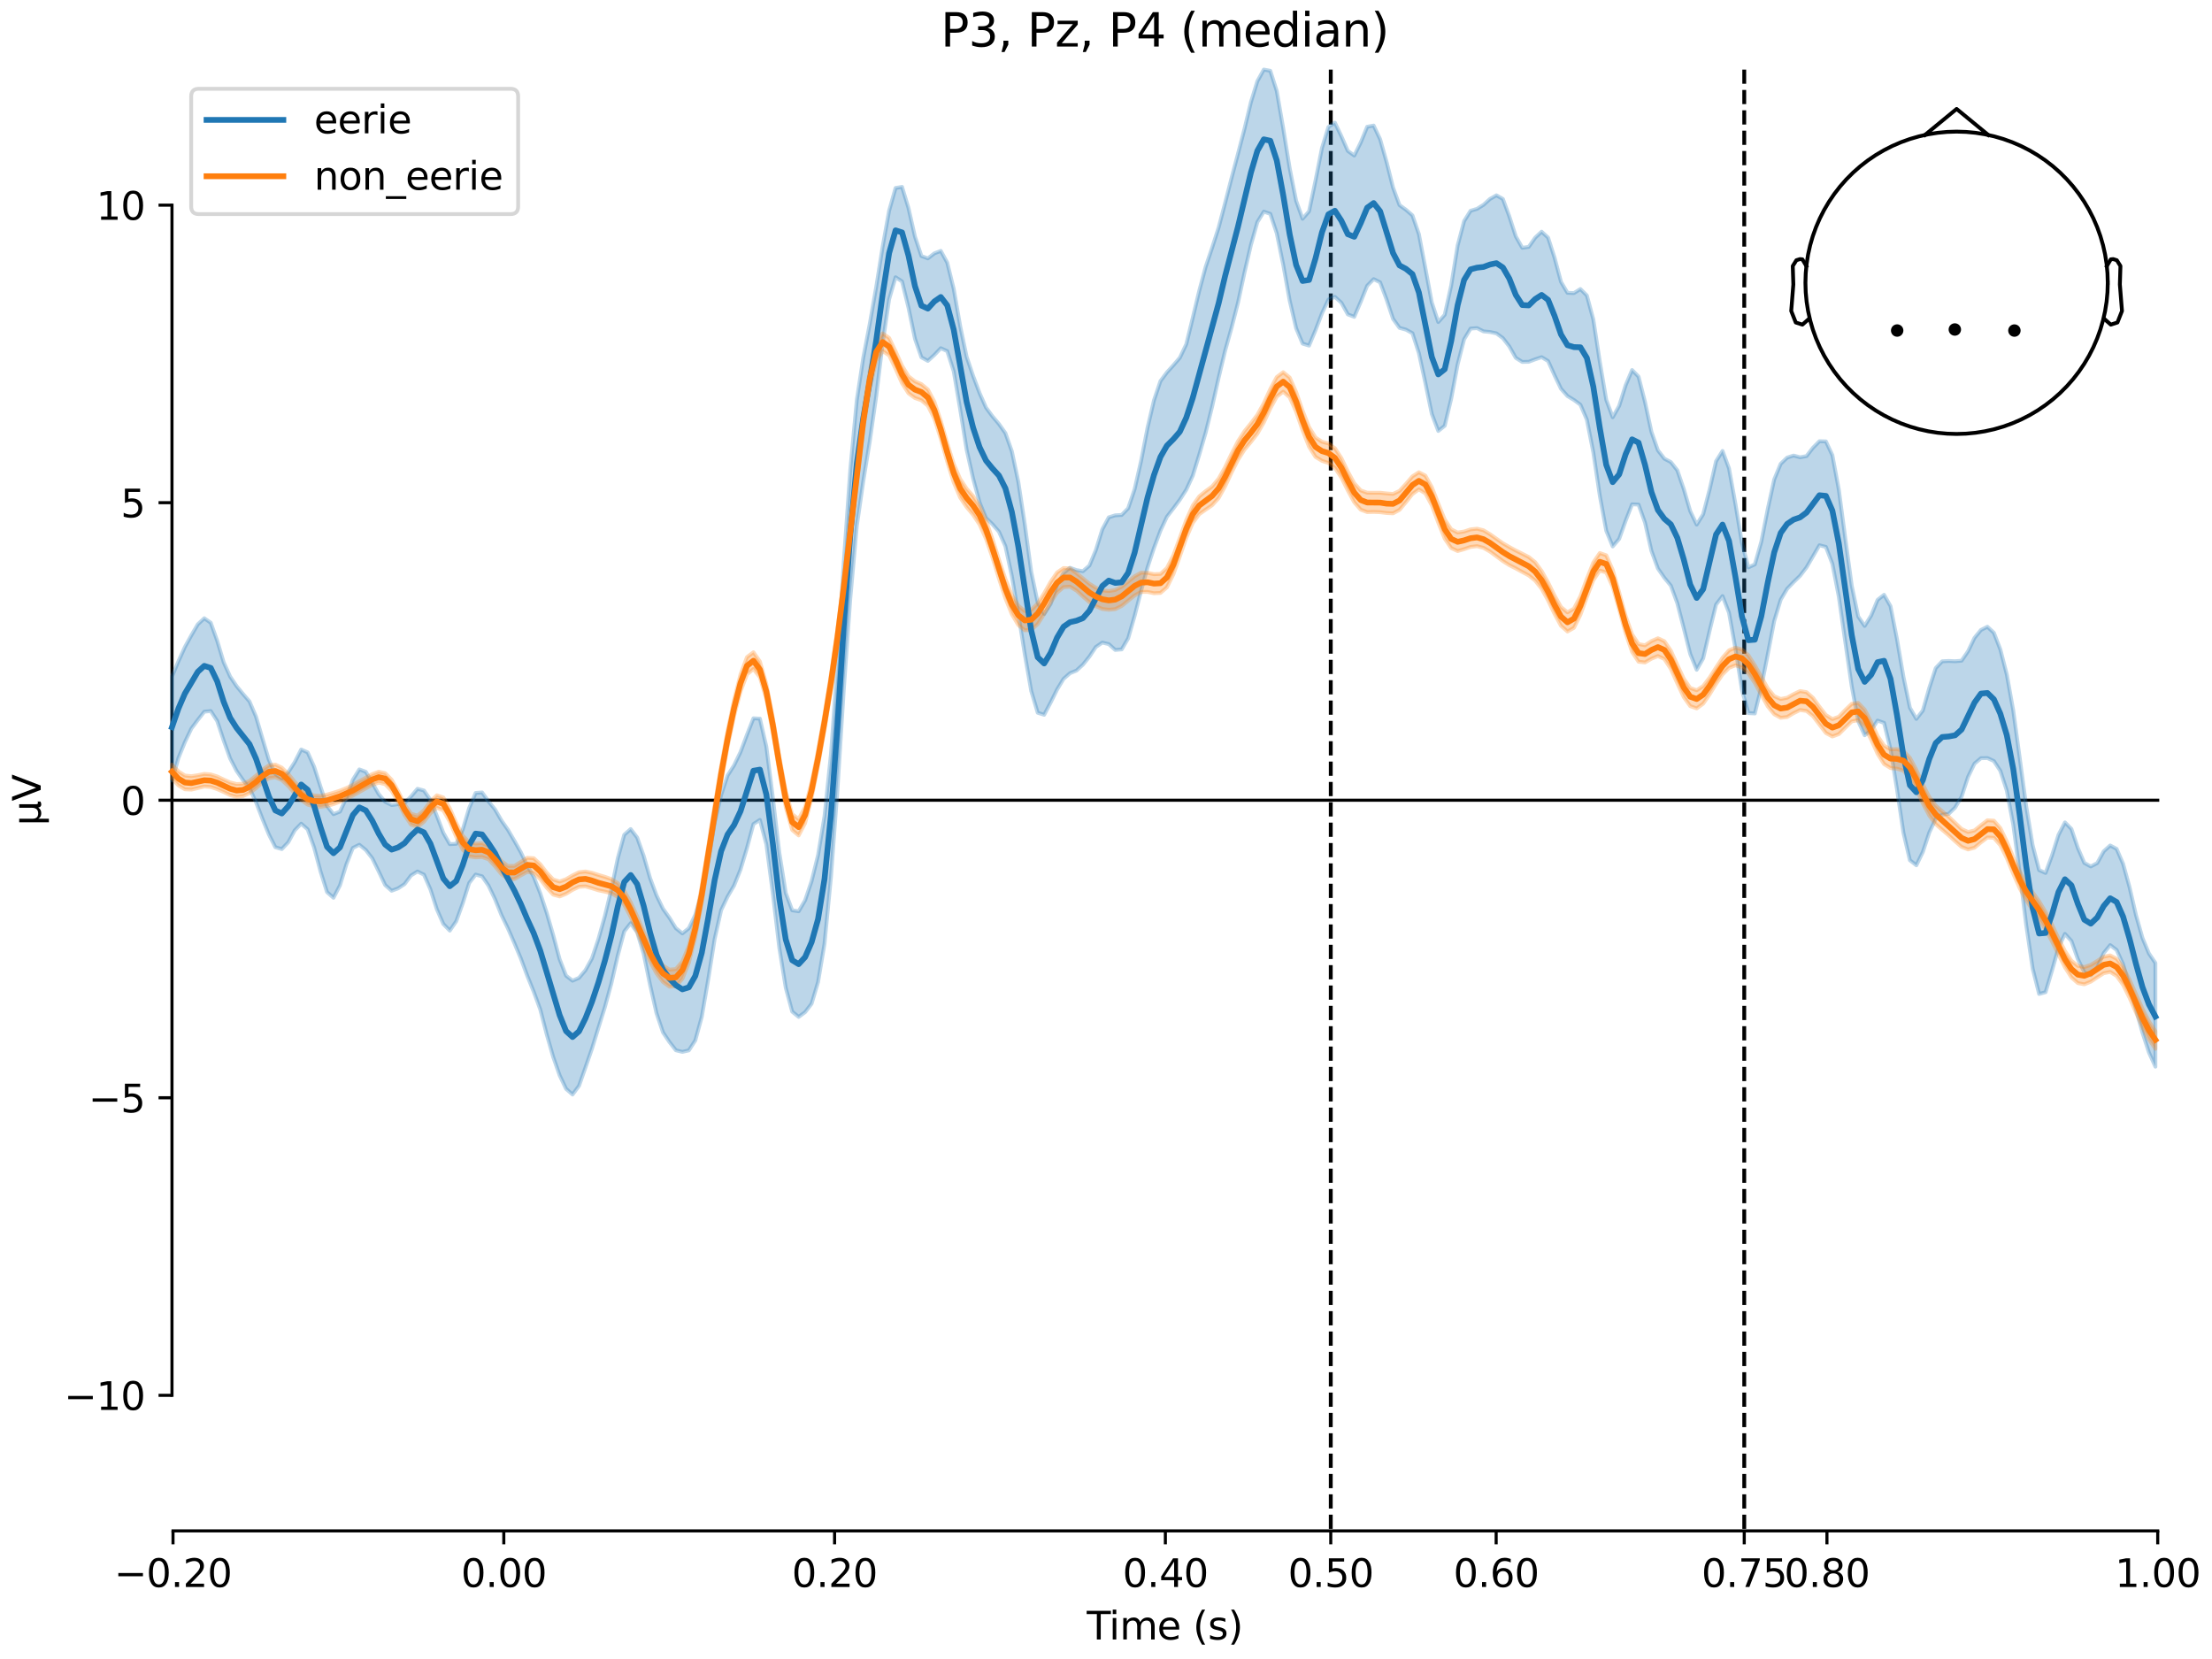 <?xml version="1.0" encoding="utf-8" standalone="no"?>
<!DOCTYPE svg PUBLIC "-//W3C//DTD SVG 1.1//EN"
  "http://www.w3.org/Graphics/SVG/1.1/DTD/svg11.dtd">
<svg xmlns:xlink="http://www.w3.org/1999/xlink" width="576pt" height="432pt" viewBox="0 0 576 432" xmlns="http://www.w3.org/2000/svg" version="1.1">
 <defs>
  <style type="text/css">*{stroke-linejoin: round; stroke-linecap: butt}</style>
 </defs>
 <g id="figure_1">
  <g id="patch_1">
   <path d="M 0 432 
L 576 432 
L 576 0 
L 0 0 
z
" style="fill: #ffffff"/>
  </g>
  <g id="axes_1">
   <g id="patch_2">
    <path d="M 44.783 398.644 
L 561.867 398.644 
L 561.867 18.118 
L 44.783 18.118 
L 44.783 398.644 
z
" style="fill: none; opacity: 0"/>
   </g>
   <g id="patch_3">
    <path d="M 44.783 363.334 
L 44.783 53.428 
" style="fill: none; stroke: #000000; stroke-width: 0.8; stroke-linejoin: miter; stroke-linecap: square"/>
   </g>
   <g id="LineCollection_1">
    <path d="M 346.527 18.118 
L 346.527 398.644 
" clip-path="url(#p7c78b74880)" style="fill: none; stroke-dasharray: 3.7,1.6; stroke-dashoffset: 0; stroke: #000000"/>
    <path d="M 454.197 18.118 
L 454.197 398.644 
" clip-path="url(#p7c78b74880)" style="fill: none; stroke-dasharray: 3.7,1.6; stroke-dashoffset: 0; stroke: #000000"/>
   </g>
   <g id="matplotlib.axis_1">
    <g id="xtick_1">
     <g id="line2d_1">
      <defs>
       <path id="maaf6dce2ca" d="M 0 0 
L 0 3.5 
" style="stroke: #000000; stroke-width: 0.8"/>
      </defs>
      <g>
       <use xlink:href="#maaf6dce2ca" x="45.052" y="398.644" style="stroke: #000000; stroke-width: 0.8"/>
      </g>
     </g>
     <g id="text_1">
      <!-- −0.20 -->
      <g transform="translate(29.73 413.242) scale(0.1 -0.1)">
       <defs>
        <path id="DejaVuSans-2212" d="M 678 2272 
L 4684 2272 
L 4684 1741 
L 678 1741 
L 678 2272 
z
" transform="scale(0.016)"/>
        <path id="DejaVuSans-30" d="M 2034 4250 
Q 1547 4250 1301 3770 
Q 1056 3291 1056 2328 
Q 1056 1369 1301 889 
Q 1547 409 2034 409 
Q 2525 409 2770 889 
Q 3016 1369 3016 2328 
Q 3016 3291 2770 3770 
Q 2525 4250 2034 4250 
z
M 2034 4750 
Q 2819 4750 3233 4129 
Q 3647 3509 3647 2328 
Q 3647 1150 3233 529 
Q 2819 -91 2034 -91 
Q 1250 -91 836 529 
Q 422 1150 422 2328 
Q 422 3509 836 4129 
Q 1250 4750 2034 4750 
z
" transform="scale(0.016)"/>
        <path id="DejaVuSans-2e" d="M 684 794 
L 1344 794 
L 1344 0 
L 684 0 
L 684 794 
z
" transform="scale(0.016)"/>
        <path id="DejaVuSans-32" d="M 1228 531 
L 3431 531 
L 3431 0 
L 469 0 
L 469 531 
Q 828 903 1448 1529 
Q 2069 2156 2228 2338 
Q 2531 2678 2651 2914 
Q 2772 3150 2772 3378 
Q 2772 3750 2511 3984 
Q 2250 4219 1831 4219 
Q 1534 4219 1204 4116 
Q 875 4013 500 3803 
L 500 4441 
Q 881 4594 1212 4672 
Q 1544 4750 1819 4750 
Q 2544 4750 2975 4387 
Q 3406 4025 3406 3419 
Q 3406 3131 3298 2873 
Q 3191 2616 2906 2266 
Q 2828 2175 2409 1742 
Q 1991 1309 1228 531 
z
" transform="scale(0.016)"/>
       </defs>
       <use xlink:href="#DejaVuSans-2212"/>
       <use xlink:href="#DejaVuSans-30" transform="translate(83.789 0)"/>
       <use xlink:href="#DejaVuSans-2e" transform="translate(147.412 0)"/>
       <use xlink:href="#DejaVuSans-32" transform="translate(179.199 0)"/>
       <use xlink:href="#DejaVuSans-30" transform="translate(242.822 0)"/>
      </g>
     </g>
    </g>
    <g id="xtick_2">
     <g id="line2d_2">
      <g>
       <use xlink:href="#maaf6dce2ca" x="131.188" y="398.644" style="stroke: #000000; stroke-width: 0.8"/>
      </g>
     </g>
     <g id="text_2">
      <!-- 0.00 -->
      <g transform="translate(120.055 413.242) scale(0.1 -0.1)">
       <use xlink:href="#DejaVuSans-30"/>
       <use xlink:href="#DejaVuSans-2e" transform="translate(63.623 0)"/>
       <use xlink:href="#DejaVuSans-30" transform="translate(95.41 0)"/>
       <use xlink:href="#DejaVuSans-30" transform="translate(159.033 0)"/>
      </g>
     </g>
    </g>
    <g id="xtick_3">
     <g id="line2d_3">
      <g>
       <use xlink:href="#maaf6dce2ca" x="217.324" y="398.644" style="stroke: #000000; stroke-width: 0.8"/>
      </g>
     </g>
     <g id="text_3">
      <!-- 0.20 -->
      <g transform="translate(206.191 413.242) scale(0.1 -0.1)">
       <use xlink:href="#DejaVuSans-30"/>
       <use xlink:href="#DejaVuSans-2e" transform="translate(63.623 0)"/>
       <use xlink:href="#DejaVuSans-32" transform="translate(95.41 0)"/>
       <use xlink:href="#DejaVuSans-30" transform="translate(159.033 0)"/>
      </g>
     </g>
    </g>
    <g id="xtick_4">
     <g id="line2d_4">
      <g>
       <use xlink:href="#maaf6dce2ca" x="303.46" y="398.644" style="stroke: #000000; stroke-width: 0.8"/>
      </g>
     </g>
     <g id="text_4">
      <!-- 0.40 -->
      <g transform="translate(292.327 413.242) scale(0.1 -0.1)">
       <defs>
        <path id="DejaVuSans-34" d="M 2419 4116 
L 825 1625 
L 2419 1625 
L 2419 4116 
z
M 2253 4666 
L 3047 4666 
L 3047 1625 
L 3713 1625 
L 3713 1100 
L 3047 1100 
L 3047 0 
L 2419 0 
L 2419 1100 
L 313 1100 
L 313 1709 
L 2253 4666 
z
" transform="scale(0.016)"/>
       </defs>
       <use xlink:href="#DejaVuSans-30"/>
       <use xlink:href="#DejaVuSans-2e" transform="translate(63.623 0)"/>
       <use xlink:href="#DejaVuSans-34" transform="translate(95.41 0)"/>
       <use xlink:href="#DejaVuSans-30" transform="translate(159.033 0)"/>
      </g>
     </g>
    </g>
    <g id="xtick_5">
     <g id="line2d_5">
      <g>
       <use xlink:href="#maaf6dce2ca" x="346.527" y="398.644" style="stroke: #000000; stroke-width: 0.8"/>
      </g>
     </g>
     <g id="text_5">
      <!-- 0.50 -->
      <g transform="translate(335.395 413.242) scale(0.1 -0.1)">
       <defs>
        <path id="DejaVuSans-35" d="M 691 4666 
L 3169 4666 
L 3169 4134 
L 1269 4134 
L 1269 2991 
Q 1406 3038 1543 3061 
Q 1681 3084 1819 3084 
Q 2600 3084 3056 2656 
Q 3513 2228 3513 1497 
Q 3513 744 3044 326 
Q 2575 -91 1722 -91 
Q 1428 -91 1123 -41 
Q 819 9 494 109 
L 494 744 
Q 775 591 1075 516 
Q 1375 441 1709 441 
Q 2250 441 2565 725 
Q 2881 1009 2881 1497 
Q 2881 1984 2565 2268 
Q 2250 2553 1709 2553 
Q 1456 2553 1204 2497 
Q 953 2441 691 2322 
L 691 4666 
z
" transform="scale(0.016)"/>
       </defs>
       <use xlink:href="#DejaVuSans-30"/>
       <use xlink:href="#DejaVuSans-2e" transform="translate(63.623 0)"/>
       <use xlink:href="#DejaVuSans-35" transform="translate(95.41 0)"/>
       <use xlink:href="#DejaVuSans-30" transform="translate(159.033 0)"/>
      </g>
     </g>
    </g>
    <g id="xtick_6">
     <g id="line2d_6">
      <g>
       <use xlink:href="#maaf6dce2ca" x="389.595" y="398.644" style="stroke: #000000; stroke-width: 0.8"/>
      </g>
     </g>
     <g id="text_6">
      <!-- 0.60 -->
      <g transform="translate(378.463 413.242) scale(0.1 -0.1)">
       <defs>
        <path id="DejaVuSans-36" d="M 2113 2584 
Q 1688 2584 1439 2293 
Q 1191 2003 1191 1497 
Q 1191 994 1439 701 
Q 1688 409 2113 409 
Q 2538 409 2786 701 
Q 3034 994 3034 1497 
Q 3034 2003 2786 2293 
Q 2538 2584 2113 2584 
z
M 3366 4563 
L 3366 3988 
Q 3128 4100 2886 4159 
Q 2644 4219 2406 4219 
Q 1781 4219 1451 3797 
Q 1122 3375 1075 2522 
Q 1259 2794 1537 2939 
Q 1816 3084 2150 3084 
Q 2853 3084 3261 2657 
Q 3669 2231 3669 1497 
Q 3669 778 3244 343 
Q 2819 -91 2113 -91 
Q 1303 -91 875 529 
Q 447 1150 447 2328 
Q 447 3434 972 4092 
Q 1497 4750 2381 4750 
Q 2619 4750 2861 4703 
Q 3103 4656 3366 4563 
z
" transform="scale(0.016)"/>
       </defs>
       <use xlink:href="#DejaVuSans-30"/>
       <use xlink:href="#DejaVuSans-2e" transform="translate(63.623 0)"/>
       <use xlink:href="#DejaVuSans-36" transform="translate(95.41 0)"/>
       <use xlink:href="#DejaVuSans-30" transform="translate(159.033 0)"/>
      </g>
     </g>
    </g>
    <g id="xtick_7">
     <g id="line2d_7">
      <g>
       <use xlink:href="#maaf6dce2ca" x="454.197" y="398.644" style="stroke: #000000; stroke-width: 0.8"/>
      </g>
     </g>
     <g id="text_7">
      <!-- 0.75 -->
      <g transform="translate(443.064 413.242) scale(0.1 -0.1)">
       <defs>
        <path id="DejaVuSans-37" d="M 525 4666 
L 3525 4666 
L 3525 4397 
L 1831 0 
L 1172 0 
L 2766 4134 
L 525 4134 
L 525 4666 
z
" transform="scale(0.016)"/>
       </defs>
       <use xlink:href="#DejaVuSans-30"/>
       <use xlink:href="#DejaVuSans-2e" transform="translate(63.623 0)"/>
       <use xlink:href="#DejaVuSans-37" transform="translate(95.41 0)"/>
       <use xlink:href="#DejaVuSans-35" transform="translate(159.033 0)"/>
      </g>
     </g>
    </g>
    <g id="xtick_8">
     <g id="line2d_8">
      <g>
       <use xlink:href="#maaf6dce2ca" x="475.731" y="398.644" style="stroke: #000000; stroke-width: 0.8"/>
      </g>
     </g>
     <g id="text_8">
      <!-- 0.80 -->
      <g transform="translate(464.598 413.242) scale(0.1 -0.1)">
       <defs>
        <path id="DejaVuSans-38" d="M 2034 2216 
Q 1584 2216 1326 1975 
Q 1069 1734 1069 1313 
Q 1069 891 1326 650 
Q 1584 409 2034 409 
Q 2484 409 2743 651 
Q 3003 894 3003 1313 
Q 3003 1734 2745 1975 
Q 2488 2216 2034 2216 
z
M 1403 2484 
Q 997 2584 770 2862 
Q 544 3141 544 3541 
Q 544 4100 942 4425 
Q 1341 4750 2034 4750 
Q 2731 4750 3128 4425 
Q 3525 4100 3525 3541 
Q 3525 3141 3298 2862 
Q 3072 2584 2669 2484 
Q 3125 2378 3379 2068 
Q 3634 1759 3634 1313 
Q 3634 634 3220 271 
Q 2806 -91 2034 -91 
Q 1263 -91 848 271 
Q 434 634 434 1313 
Q 434 1759 690 2068 
Q 947 2378 1403 2484 
z
M 1172 3481 
Q 1172 3119 1398 2916 
Q 1625 2713 2034 2713 
Q 2441 2713 2670 2916 
Q 2900 3119 2900 3481 
Q 2900 3844 2670 4047 
Q 2441 4250 2034 4250 
Q 1625 4250 1398 4047 
Q 1172 3844 1172 3481 
z
" transform="scale(0.016)"/>
       </defs>
       <use xlink:href="#DejaVuSans-30"/>
       <use xlink:href="#DejaVuSans-2e" transform="translate(63.623 0)"/>
       <use xlink:href="#DejaVuSans-38" transform="translate(95.41 0)"/>
       <use xlink:href="#DejaVuSans-30" transform="translate(159.033 0)"/>
      </g>
     </g>
    </g>
    <g id="xtick_9">
     <g id="line2d_9">
      <g>
       <use xlink:href="#maaf6dce2ca" x="561.867" y="398.644" style="stroke: #000000; stroke-width: 0.8"/>
      </g>
     </g>
     <g id="text_9">
      <!-- 1.00 -->
      <g transform="translate(550.734 413.242) scale(0.1 -0.1)">
       <defs>
        <path id="DejaVuSans-31" d="M 794 531 
L 1825 531 
L 1825 4091 
L 703 3866 
L 703 4441 
L 1819 4666 
L 2450 4666 
L 2450 531 
L 3481 531 
L 3481 0 
L 794 0 
L 794 531 
z
" transform="scale(0.016)"/>
       </defs>
       <use xlink:href="#DejaVuSans-31"/>
       <use xlink:href="#DejaVuSans-2e" transform="translate(63.623 0)"/>
       <use xlink:href="#DejaVuSans-30" transform="translate(95.41 0)"/>
       <use xlink:href="#DejaVuSans-30" transform="translate(159.033 0)"/>
      </g>
     </g>
    </g>
    <g id="text_10">
     <!-- Time (s) -->
     <g transform="translate(282.996 426.92) scale(0.1 -0.1)">
      <defs>
       <path id="DejaVuSans-54" d="M -19 4666 
L 3928 4666 
L 3928 4134 
L 2272 4134 
L 2272 0 
L 1638 0 
L 1638 4134 
L -19 4134 
L -19 4666 
z
" transform="scale(0.016)"/>
       <path id="DejaVuSans-69" d="M 603 3500 
L 1178 3500 
L 1178 0 
L 603 0 
L 603 3500 
z
M 603 4863 
L 1178 4863 
L 1178 4134 
L 603 4134 
L 603 4863 
z
" transform="scale(0.016)"/>
       <path id="DejaVuSans-6d" d="M 3328 2828 
Q 3544 3216 3844 3400 
Q 4144 3584 4550 3584 
Q 5097 3584 5394 3201 
Q 5691 2819 5691 2113 
L 5691 0 
L 5113 0 
L 5113 2094 
Q 5113 2597 4934 2840 
Q 4756 3084 4391 3084 
Q 3944 3084 3684 2787 
Q 3425 2491 3425 1978 
L 3425 0 
L 2847 0 
L 2847 2094 
Q 2847 2600 2669 2842 
Q 2491 3084 2119 3084 
Q 1678 3084 1418 2786 
Q 1159 2488 1159 1978 
L 1159 0 
L 581 0 
L 581 3500 
L 1159 3500 
L 1159 2956 
Q 1356 3278 1631 3431 
Q 1906 3584 2284 3584 
Q 2666 3584 2933 3390 
Q 3200 3197 3328 2828 
z
" transform="scale(0.016)"/>
       <path id="DejaVuSans-65" d="M 3597 1894 
L 3597 1613 
L 953 1613 
Q 991 1019 1311 708 
Q 1631 397 2203 397 
Q 2534 397 2845 478 
Q 3156 559 3463 722 
L 3463 178 
Q 3153 47 2828 -22 
Q 2503 -91 2169 -91 
Q 1331 -91 842 396 
Q 353 884 353 1716 
Q 353 2575 817 3079 
Q 1281 3584 2069 3584 
Q 2775 3584 3186 3129 
Q 3597 2675 3597 1894 
z
M 3022 2063 
Q 3016 2534 2758 2815 
Q 2500 3097 2075 3097 
Q 1594 3097 1305 2825 
Q 1016 2553 972 2059 
L 3022 2063 
z
" transform="scale(0.016)"/>
       <path id="DejaVuSans-20" transform="scale(0.016)"/>
       <path id="DejaVuSans-28" d="M 1984 4856 
Q 1566 4138 1362 3434 
Q 1159 2731 1159 2009 
Q 1159 1288 1364 580 
Q 1569 -128 1984 -844 
L 1484 -844 
Q 1016 -109 783 600 
Q 550 1309 550 2009 
Q 550 2706 781 3412 
Q 1013 4119 1484 4856 
L 1984 4856 
z
" transform="scale(0.016)"/>
       <path id="DejaVuSans-73" d="M 2834 3397 
L 2834 2853 
Q 2591 2978 2328 3040 
Q 2066 3103 1784 3103 
Q 1356 3103 1142 2972 
Q 928 2841 928 2578 
Q 928 2378 1081 2264 
Q 1234 2150 1697 2047 
L 1894 2003 
Q 2506 1872 2764 1633 
Q 3022 1394 3022 966 
Q 3022 478 2636 193 
Q 2250 -91 1575 -91 
Q 1294 -91 989 -36 
Q 684 19 347 128 
L 347 722 
Q 666 556 975 473 
Q 1284 391 1588 391 
Q 1994 391 2212 530 
Q 2431 669 2431 922 
Q 2431 1156 2273 1281 
Q 2116 1406 1581 1522 
L 1381 1569 
Q 847 1681 609 1914 
Q 372 2147 372 2553 
Q 372 3047 722 3315 
Q 1072 3584 1716 3584 
Q 2034 3584 2315 3537 
Q 2597 3491 2834 3397 
z
" transform="scale(0.016)"/>
       <path id="DejaVuSans-29" d="M 513 4856 
L 1013 4856 
Q 1481 4119 1714 3412 
Q 1947 2706 1947 2009 
Q 1947 1309 1714 600 
Q 1481 -109 1013 -844 
L 513 -844 
Q 928 -128 1133 580 
Q 1338 1288 1338 2009 
Q 1338 2731 1133 3434 
Q 928 4138 513 4856 
z
" transform="scale(0.016)"/>
      </defs>
      <use xlink:href="#DejaVuSans-54"/>
      <use xlink:href="#DejaVuSans-69" transform="translate(57.959 0)"/>
      <use xlink:href="#DejaVuSans-6d" transform="translate(85.742 0)"/>
      <use xlink:href="#DejaVuSans-65" transform="translate(183.154 0)"/>
      <use xlink:href="#DejaVuSans-20" transform="translate(244.678 0)"/>
      <use xlink:href="#DejaVuSans-28" transform="translate(276.465 0)"/>
      <use xlink:href="#DejaVuSans-73" transform="translate(315.479 0)"/>
      <use xlink:href="#DejaVuSans-29" transform="translate(367.578 0)"/>
     </g>
    </g>
   </g>
   <g id="matplotlib.axis_2">
    <g id="ytick_1">
     <g id="line2d_10">
      <defs>
       <path id="m8b87aec4bb" d="M 0 0 
L -3.5 0 
" style="stroke: #000000; stroke-width: 0.8"/>
      </defs>
      <g>
       <use xlink:href="#m8b87aec4bb" x="44.783" y="363.334" style="stroke: #000000; stroke-width: 0.8"/>
      </g>
     </g>
     <g id="text_11">
      <!-- −10 -->
      <g transform="translate(16.678 367.133) scale(0.1 -0.1)">
       <use xlink:href="#DejaVuSans-2212"/>
       <use xlink:href="#DejaVuSans-31" transform="translate(83.789 0)"/>
       <use xlink:href="#DejaVuSans-30" transform="translate(147.412 0)"/>
      </g>
     </g>
    </g>
    <g id="ytick_2">
     <g id="line2d_11">
      <g>
       <use xlink:href="#m8b87aec4bb" x="44.783" y="285.857" style="stroke: #000000; stroke-width: 0.8"/>
      </g>
     </g>
     <g id="text_12">
      <!-- −5 -->
      <g transform="translate(23.041 289.656) scale(0.1 -0.1)">
       <use xlink:href="#DejaVuSans-2212"/>
       <use xlink:href="#DejaVuSans-35" transform="translate(83.789 0)"/>
      </g>
     </g>
    </g>
    <g id="ytick_3">
     <g id="line2d_12">
      <g>
       <use xlink:href="#m8b87aec4bb" x="44.783" y="208.381" style="stroke: #000000; stroke-width: 0.8"/>
      </g>
     </g>
     <g id="text_13">
      <!-- 0 -->
      <g transform="translate(31.421 212.18) scale(0.1 -0.1)">
       <use xlink:href="#DejaVuSans-30"/>
      </g>
     </g>
    </g>
    <g id="ytick_4">
     <g id="line2d_13">
      <g>
       <use xlink:href="#m8b87aec4bb" x="44.783" y="130.905" style="stroke: #000000; stroke-width: 0.8"/>
      </g>
     </g>
     <g id="text_14">
      <!-- 5 -->
      <g transform="translate(31.421 134.704) scale(0.1 -0.1)">
       <use xlink:href="#DejaVuSans-35"/>
      </g>
     </g>
    </g>
    <g id="ytick_5">
     <g id="line2d_14">
      <g>
       <use xlink:href="#m8b87aec4bb" x="44.783" y="53.428" style="stroke: #000000; stroke-width: 0.8"/>
      </g>
     </g>
     <g id="text_15">
      <!-- 10 -->
      <g transform="translate(25.058 57.228) scale(0.1 -0.1)">
       <use xlink:href="#DejaVuSans-31"/>
       <use xlink:href="#DejaVuSans-30" transform="translate(63.623 0)"/>
      </g>
     </g>
    </g>
    <g id="text_16">
     <!-- µV -->
     <g transform="translate(10.599 214.982) rotate(-90) scale(0.1 -0.1)">
      <defs>
       <path id="DejaVuSans-b5" d="M 544 -1331 
L 544 3500 
L 1119 3500 
L 1119 1325 
Q 1119 872 1334 640 
Q 1550 409 1972 409 
Q 2434 409 2667 671 
Q 2900 934 2900 1459 
L 2900 3500 
L 3475 3500 
L 3475 806 
Q 3475 619 3529 530 
Q 3584 441 3700 441 
Q 3728 441 3778 458 
Q 3828 475 3916 513 
L 3916 50 
Q 3788 -22 3673 -56 
Q 3559 -91 3450 -91 
Q 3234 -91 3106 31 
Q 2978 153 2931 403 
Q 2775 156 2548 32 
Q 2322 -91 2016 -91 
Q 1697 -91 1473 31 
Q 1250 153 1119 397 
L 1119 -1331 
L 544 -1331 
z
" transform="scale(0.016)"/>
       <path id="DejaVuSans-56" d="M 1831 0 
L 50 4666 
L 709 4666 
L 2188 738 
L 3669 4666 
L 4325 4666 
L 2547 0 
L 1831 0 
z
" transform="scale(0.016)"/>
      </defs>
      <use xlink:href="#DejaVuSans-b5"/>
      <use xlink:href="#DejaVuSans-56" transform="translate(63.623 0)"/>
     </g>
    </g>
   </g>
   <g id="patch_4">
    <path d="M 45.052 398.644 
L 561.867 398.644 
" style="fill: none; stroke: #000000; stroke-width: 0.8; stroke-linejoin: miter; stroke-linecap: square"/>
   </g>
   <g id="patch_5">
    <path d="M 44.783 208.381 
L 561.867 208.381 
" style="fill: none; stroke: #000000; stroke-width: 0.8; stroke-linejoin: miter; stroke-linecap: square"/>
   </g>
   <g id="text_17">
    <!-- P3, Pz, P4 (median) -->
    <g transform="translate(244.98 12.118) scale(0.12 -0.12)">
     <defs>
      <path id="DejaVuSans-50" d="M 1259 4147 
L 1259 2394 
L 2053 2394 
Q 2494 2394 2734 2622 
Q 2975 2850 2975 3272 
Q 2975 3691 2734 3919 
Q 2494 4147 2053 4147 
L 1259 4147 
z
M 628 4666 
L 2053 4666 
Q 2838 4666 3239 4311 
Q 3641 3956 3641 3272 
Q 3641 2581 3239 2228 
Q 2838 1875 2053 1875 
L 1259 1875 
L 1259 0 
L 628 0 
L 628 4666 
z
" transform="scale(0.016)"/>
      <path id="DejaVuSans-33" d="M 2597 2516 
Q 3050 2419 3304 2112 
Q 3559 1806 3559 1356 
Q 3559 666 3084 287 
Q 2609 -91 1734 -91 
Q 1441 -91 1130 -33 
Q 819 25 488 141 
L 488 750 
Q 750 597 1062 519 
Q 1375 441 1716 441 
Q 2309 441 2620 675 
Q 2931 909 2931 1356 
Q 2931 1769 2642 2001 
Q 2353 2234 1838 2234 
L 1294 2234 
L 1294 2753 
L 1863 2753 
Q 2328 2753 2575 2939 
Q 2822 3125 2822 3475 
Q 2822 3834 2567 4026 
Q 2313 4219 1838 4219 
Q 1578 4219 1281 4162 
Q 984 4106 628 3988 
L 628 4550 
Q 988 4650 1302 4700 
Q 1616 4750 1894 4750 
Q 2613 4750 3031 4423 
Q 3450 4097 3450 3541 
Q 3450 3153 3228 2886 
Q 3006 2619 2597 2516 
z
" transform="scale(0.016)"/>
      <path id="DejaVuSans-2c" d="M 750 794 
L 1409 794 
L 1409 256 
L 897 -744 
L 494 -744 
L 750 256 
L 750 794 
z
" transform="scale(0.016)"/>
      <path id="DejaVuSans-7a" d="M 353 3500 
L 3084 3500 
L 3084 2975 
L 922 459 
L 3084 459 
L 3084 0 
L 275 0 
L 275 525 
L 2438 3041 
L 353 3041 
L 353 3500 
z
" transform="scale(0.016)"/>
      <path id="DejaVuSans-64" d="M 2906 2969 
L 2906 4863 
L 3481 4863 
L 3481 0 
L 2906 0 
L 2906 525 
Q 2725 213 2448 61 
Q 2172 -91 1784 -91 
Q 1150 -91 751 415 
Q 353 922 353 1747 
Q 353 2572 751 3078 
Q 1150 3584 1784 3584 
Q 2172 3584 2448 3432 
Q 2725 3281 2906 2969 
z
M 947 1747 
Q 947 1113 1208 752 
Q 1469 391 1925 391 
Q 2381 391 2643 752 
Q 2906 1113 2906 1747 
Q 2906 2381 2643 2742 
Q 2381 3103 1925 3103 
Q 1469 3103 1208 2742 
Q 947 2381 947 1747 
z
" transform="scale(0.016)"/>
      <path id="DejaVuSans-61" d="M 2194 1759 
Q 1497 1759 1228 1600 
Q 959 1441 959 1056 
Q 959 750 1161 570 
Q 1363 391 1709 391 
Q 2188 391 2477 730 
Q 2766 1069 2766 1631 
L 2766 1759 
L 2194 1759 
z
M 3341 1997 
L 3341 0 
L 2766 0 
L 2766 531 
Q 2569 213 2275 61 
Q 1981 -91 1556 -91 
Q 1019 -91 701 211 
Q 384 513 384 1019 
Q 384 1609 779 1909 
Q 1175 2209 1959 2209 
L 2766 2209 
L 2766 2266 
Q 2766 2663 2505 2880 
Q 2244 3097 1772 3097 
Q 1472 3097 1187 3025 
Q 903 2953 641 2809 
L 641 3341 
Q 956 3463 1253 3523 
Q 1550 3584 1831 3584 
Q 2591 3584 2966 3190 
Q 3341 2797 3341 1997 
z
" transform="scale(0.016)"/>
      <path id="DejaVuSans-6e" d="M 3513 2113 
L 3513 0 
L 2938 0 
L 2938 2094 
Q 2938 2591 2744 2837 
Q 2550 3084 2163 3084 
Q 1697 3084 1428 2787 
Q 1159 2491 1159 1978 
L 1159 0 
L 581 0 
L 581 3500 
L 1159 3500 
L 1159 2956 
Q 1366 3272 1645 3428 
Q 1925 3584 2291 3584 
Q 2894 3584 3203 3211 
Q 3513 2838 3513 2113 
z
" transform="scale(0.016)"/>
     </defs>
     <use xlink:href="#DejaVuSans-50"/>
     <use xlink:href="#DejaVuSans-33" transform="translate(60.303 0)"/>
     <use xlink:href="#DejaVuSans-2c" transform="translate(123.926 0)"/>
     <use xlink:href="#DejaVuSans-20" transform="translate(155.713 0)"/>
     <use xlink:href="#DejaVuSans-50" transform="translate(187.5 0)"/>
     <use xlink:href="#DejaVuSans-7a" transform="translate(247.803 0)"/>
     <use xlink:href="#DejaVuSans-2c" transform="translate(300.293 0)"/>
     <use xlink:href="#DejaVuSans-20" transform="translate(332.08 0)"/>
     <use xlink:href="#DejaVuSans-50" transform="translate(363.867 0)"/>
     <use xlink:href="#DejaVuSans-34" transform="translate(424.17 0)"/>
     <use xlink:href="#DejaVuSans-20" transform="translate(487.793 0)"/>
     <use xlink:href="#DejaVuSans-28" transform="translate(519.58 0)"/>
     <use xlink:href="#DejaVuSans-6d" transform="translate(558.594 0)"/>
     <use xlink:href="#DejaVuSans-65" transform="translate(656.006 0)"/>
     <use xlink:href="#DejaVuSans-64" transform="translate(717.529 0)"/>
     <use xlink:href="#DejaVuSans-69" transform="translate(781.006 0)"/>
     <use xlink:href="#DejaVuSans-61" transform="translate(808.789 0)"/>
     <use xlink:href="#DejaVuSans-6e" transform="translate(870.068 0)"/>
     <use xlink:href="#DejaVuSans-29" transform="translate(933.447 0)"/>
    </g>
   </g>
   <g id="legend_1">
    <g id="patch_6">
     <path d="M 51.783 55.753 
L 132.925 55.753 
Q 134.925 55.753 134.925 53.753 
L 134.925 25.118 
Q 134.925 23.118 132.925 23.118 
L 51.783 23.118 
Q 49.783 23.118 49.783 25.118 
L 49.783 53.753 
Q 49.783 55.753 51.783 55.753 
z
" style="fill: #ffffff; opacity: 0.8; stroke: #cccccc; stroke-linejoin: miter"/>
    </g>
    <g id="line2d_15">
     <path d="M 53.783 31.217 
L 63.783 31.217 
L 73.783 31.217 
" style="fill: none; stroke: #1f77b4; stroke-width: 1.5; stroke-linecap: square"/>
    </g>
    <g id="text_18">
     <!-- eerie -->
     <g transform="translate(81.783 34.717) scale(0.1 -0.1)">
      <defs>
       <path id="DejaVuSans-72" d="M 2631 2963 
Q 2534 3019 2420 3045 
Q 2306 3072 2169 3072 
Q 1681 3072 1420 2755 
Q 1159 2438 1159 1844 
L 1159 0 
L 581 0 
L 581 3500 
L 1159 3500 
L 1159 2956 
Q 1341 3275 1631 3429 
Q 1922 3584 2338 3584 
Q 2397 3584 2469 3576 
Q 2541 3569 2628 3553 
L 2631 2963 
z
" transform="scale(0.016)"/>
      </defs>
      <use xlink:href="#DejaVuSans-65"/>
      <use xlink:href="#DejaVuSans-65" transform="translate(61.523 0)"/>
      <use xlink:href="#DejaVuSans-72" transform="translate(123.047 0)"/>
      <use xlink:href="#DejaVuSans-69" transform="translate(164.16 0)"/>
      <use xlink:href="#DejaVuSans-65" transform="translate(191.943 0)"/>
     </g>
    </g>
    <g id="line2d_16">
     <path d="M 53.783 45.895 
L 63.783 45.895 
L 73.783 45.895 
" style="fill: none; stroke: #ff7f0e; stroke-width: 1.5; stroke-linecap: square"/>
    </g>
    <g id="text_19">
     <!-- non_eerie -->
     <g transform="translate(81.783 49.395) scale(0.1 -0.1)">
      <defs>
       <path id="DejaVuSans-6f" d="M 1959 3097 
Q 1497 3097 1228 2736 
Q 959 2375 959 1747 
Q 959 1119 1226 758 
Q 1494 397 1959 397 
Q 2419 397 2687 759 
Q 2956 1122 2956 1747 
Q 2956 2369 2687 2733 
Q 2419 3097 1959 3097 
z
M 1959 3584 
Q 2709 3584 3137 3096 
Q 3566 2609 3566 1747 
Q 3566 888 3137 398 
Q 2709 -91 1959 -91 
Q 1206 -91 779 398 
Q 353 888 353 1747 
Q 353 2609 779 3096 
Q 1206 3584 1959 3584 
z
" transform="scale(0.016)"/>
       <path id="DejaVuSans-5f" d="M 3263 -1063 
L 3263 -1509 
L -63 -1509 
L -63 -1063 
L 3263 -1063 
z
" transform="scale(0.016)"/>
      </defs>
      <use xlink:href="#DejaVuSans-6e"/>
      <use xlink:href="#DejaVuSans-6f" transform="translate(63.379 0)"/>
      <use xlink:href="#DejaVuSans-6e" transform="translate(124.561 0)"/>
      <use xlink:href="#DejaVuSans-5f" transform="translate(187.939 0)"/>
      <use xlink:href="#DejaVuSans-65" transform="translate(237.939 0)"/>
      <use xlink:href="#DejaVuSans-65" transform="translate(299.463 0)"/>
      <use xlink:href="#DejaVuSans-72" transform="translate(360.986 0)"/>
      <use xlink:href="#DejaVuSans-69" transform="translate(402.1 0)"/>
      <use xlink:href="#DejaVuSans-65" transform="translate(429.883 0)"/>
     </g>
    </g>
   </g>
   <g id="FillBetweenPolyCollection_1">
    <defs>
     <path id="m4d991c459b" d="M 44.783 -255.819 
L 44.783 -228.742 
L 46.465 -234.614 
L 48.148 -238.749 
L 49.83 -242.274 
L 51.512 -244.524 
L 53.195 -246.674 
L 54.877 -246.845 
L 56.559 -244.252 
L 58.242 -239.18 
L 59.924 -234.508 
L 61.606 -231.264 
L 63.289 -228.854 
L 64.971 -226.764 
L 66.653 -223.131 
L 68.336 -218.783 
L 70.018 -214.699 
L 71.7 -211.387 
L 73.383 -210.906 
L 75.065 -212.674 
L 76.748 -215.777 
L 78.43 -217.516 
L 80.112 -216.041 
L 81.795 -211.306 
L 83.477 -205.031 
L 85.159 -199.694 
L 86.842 -198.217 
L 88.524 -201.456 
L 90.206 -206.944 
L 91.889 -211.199 
L 93.571 -212.03 
L 95.253 -210.656 
L 96.936 -208.503 
L 98.618 -205.066 
L 100.3 -201.53 
L 101.983 -200.045 
L 103.665 -200.676 
L 105.347 -201.776 
L 107.03 -204.027 
L 108.712 -205.068 
L 110.394 -204.242 
L 112.077 -200.413 
L 113.759 -195.226 
L 115.441 -191.399 
L 117.124 -189.675 
L 118.806 -192.108 
L 120.488 -196.756 
L 122.171 -202.067 
L 123.853 -204.256 
L 125.535 -203.809 
L 127.218 -201.373 
L 128.9 -197.862 
L 130.582 -193.706 
L 132.265 -190.243 
L 133.947 -186.397 
L 135.629 -182.403 
L 137.312 -177.88 
L 138.994 -173.729 
L 140.676 -169.161 
L 142.359 -162.666 
L 144.041 -156.797 
L 145.723 -151.999 
L 147.406 -148.46 
L 149.088 -146.99 
L 150.77 -149.241 
L 152.453 -154.024 
L 154.135 -158.883 
L 155.817 -164.328 
L 157.5 -169.712 
L 159.182 -175.848 
L 160.864 -183.158 
L 162.547 -189.452 
L 164.229 -191.607 
L 165.912 -189.217 
L 167.594 -183.713 
L 169.276 -175.532 
L 170.959 -168.144 
L 172.641 -163.162 
L 174.323 -160.657 
L 176.006 -158.505 
L 177.688 -158.095 
L 179.37 -158.48 
L 181.053 -161.073 
L 182.735 -167.191 
L 184.417 -176.942 
L 186.1 -187.521 
L 187.782 -194.979 
L 189.464 -198.523 
L 191.147 -201.397 
L 192.829 -205.556 
L 194.511 -211.175 
L 196.194 -217.414 
L 197.876 -218.496 
L 199.558 -212.147 
L 201.241 -199.389 
L 202.923 -185.241 
L 204.605 -174.802 
L 206.288 -168.57 
L 207.97 -167.201 
L 209.652 -168.438 
L 211.335 -170.631 
L 213.017 -176.255 
L 214.699 -186.256 
L 216.382 -203.617 
L 218.064 -226.239 
L 219.746 -252.824 
L 221.429 -276.28 
L 223.111 -295.024 
L 224.793 -306.674 
L 226.476 -317.003 
L 228.158 -328.753 
L 229.84 -342.607 
L 231.523 -354.055 
L 233.205 -359.809 
L 234.887 -358.716 
L 236.57 -351.868 
L 238.252 -343.79 
L 239.934 -338.951 
L 241.617 -338.026 
L 243.299 -339.564 
L 244.981 -341.323 
L 246.664 -340.562 
L 248.346 -335.302 
L 250.028 -325.413 
L 251.711 -314.908 
L 253.393 -307.409 
L 255.076 -301.19 
L 256.758 -297.122 
L 258.44 -295.475 
L 260.123 -293.538 
L 261.805 -289.767 
L 263.487 -281.984 
L 265.17 -272.171 
L 266.852 -261.633 
L 268.534 -252.046 
L 270.217 -246.4 
L 271.899 -245.872 
L 273.581 -249.051 
L 275.264 -252.449 
L 276.946 -255.222 
L 278.628 -256.699 
L 280.311 -257.387 
L 281.993 -258.928 
L 283.675 -261.016 
L 285.358 -263.531 
L 287.04 -264.67 
L 288.722 -264.274 
L 290.405 -262.759 
L 292.087 -262.899 
L 293.769 -265.77 
L 295.452 -271.614 
L 297.134 -278.118 
L 298.816 -284.243 
L 300.499 -289.327 
L 302.181 -293.818 
L 303.863 -297.428 
L 305.546 -299.604 
L 307.228 -301.873 
L 308.91 -304.481 
L 310.593 -308.124 
L 312.275 -313.575 
L 313.957 -319.349 
L 315.64 -326.126 
L 317.322 -333.597 
L 319.004 -340.603 
L 320.687 -346.623 
L 322.369 -353.167 
L 324.051 -360.972 
L 325.734 -368.201 
L 327.416 -374.161 
L 329.098 -376.884 
L 330.781 -376.313 
L 332.463 -371.255 
L 334.145 -363.067 
L 335.828 -353.747 
L 337.51 -346.541 
L 339.192 -342.526 
L 340.875 -342.004 
L 342.557 -346.006 
L 344.239 -350.418 
L 345.922 -354 
L 347.604 -354.696 
L 349.287 -353.172 
L 350.969 -350.137 
L 352.651 -349.493 
L 354.334 -353.413 
L 356.016 -357.592 
L 357.698 -359.314 
L 359.381 -358.476 
L 361.063 -354.002 
L 362.745 -348.962 
L 364.428 -346.622 
L 366.11 -346.16 
L 367.792 -345.238 
L 369.475 -340.041 
L 371.157 -332.302 
L 372.839 -324.211 
L 374.522 -319.78 
L 376.204 -321.128 
L 377.886 -328.153 
L 379.569 -337.113 
L 381.251 -343.644 
L 382.933 -346.429 
L 384.616 -346.561 
L 386.298 -345.712 
L 387.98 -345.549 
L 389.663 -345.192 
L 391.345 -343.953 
L 393.027 -341.784 
L 394.71 -338.811 
L 396.392 -337.759 
L 398.074 -337.798 
L 399.757 -338.434 
L 401.439 -338.994 
L 403.121 -337.988 
L 404.804 -334.26 
L 406.486 -330.758 
L 408.168 -328.868 
L 409.851 -327.846 
L 411.533 -326.614 
L 413.215 -322.716 
L 414.898 -314.194 
L 416.58 -302.966 
L 418.262 -293.804 
L 419.945 -289.712 
L 421.627 -291.658 
L 423.309 -296.369 
L 424.992 -300.677 
L 426.674 -300.605 
L 428.356 -295.923 
L 430.039 -288.524 
L 431.721 -283.954 
L 433.403 -281.529 
L 435.086 -279.498 
L 436.768 -274.917 
L 438.451 -268.41 
L 440.133 -261.699 
L 441.815 -257.596 
L 443.498 -260.538 
L 445.18 -267.744 
L 446.862 -274.576 
L 448.545 -276.782 
L 450.227 -272.438 
L 451.909 -263.089 
L 453.592 -252.41 
L 455.274 -246.309 
L 456.956 -246.217 
L 458.639 -253.061 
L 460.321 -261.596 
L 462.003 -270.295 
L 463.686 -275.831 
L 465.368 -278.678 
L 467.05 -280.42 
L 468.733 -282.056 
L 470.415 -284.25 
L 472.097 -287.132 
L 473.78 -290.015 
L 475.462 -289.584 
L 477.144 -285.197 
L 478.827 -276.593 
L 480.509 -264.823 
L 482.191 -253.275 
L 483.874 -244.197 
L 485.556 -240.544 
L 487.238 -241.83 
L 488.921 -244.362 
L 490.603 -243.765 
L 492.285 -236.936 
L 493.968 -226.507 
L 495.65 -215.162 
L 497.332 -208.001 
L 499.015 -206.68 
L 500.697 -210.135 
L 502.379 -215.201 
L 504.062 -218.803 
L 505.744 -219.864 
L 507.426 -220.072 
L 509.109 -221.707 
L 510.791 -224.531 
L 512.473 -229.692 
L 514.156 -233.157 
L 515.838 -234.563 
L 517.52 -234.601 
L 519.203 -233.829 
L 520.885 -231.274 
L 522.567 -226.114 
L 524.25 -217.234 
L 525.932 -204.732 
L 527.615 -191.196 
L 529.297 -179.8 
L 530.979 -173.175 
L 532.662 -173.637 
L 534.344 -179.271 
L 536.026 -185.248 
L 537.709 -188.82 
L 539.391 -186.976 
L 541.073 -182.236 
L 542.756 -178.819 
L 544.438 -178.054 
L 546.12 -180.09 
L 547.803 -183.823 
L 549.485 -185.895 
L 551.167 -184.619 
L 552.85 -180.913 
L 554.532 -175.159 
L 556.214 -169.112 
L 557.897 -163.082 
L 559.579 -157.94 
L 561.261 -154.24 
L 561.261 -181.243 
L 561.261 -181.243 
L 559.579 -183.716 
L 557.897 -187.758 
L 556.214 -193.67 
L 554.532 -200.957 
L 552.85 -207.074 
L 551.167 -210.951 
L 549.485 -211.844 
L 547.803 -210.315 
L 546.12 -207.262 
L 544.438 -206.38 
L 542.756 -207.299 
L 541.073 -211.185 
L 539.391 -216.146 
L 537.709 -217.852 
L 536.026 -214.601 
L 534.344 -209.262 
L 532.662 -204.686 
L 530.979 -205.427 
L 529.297 -211.907 
L 527.615 -222.083 
L 525.932 -234.628 
L 524.25 -246.961 
L 522.567 -256.353 
L 520.885 -262.885 
L 519.203 -267.221 
L 517.52 -268.795 
L 515.838 -267.953 
L 514.156 -265.916 
L 512.473 -262.407 
L 510.791 -259.954 
L 509.109 -259.812 
L 507.426 -259.885 
L 505.744 -259.798 
L 504.062 -258.037 
L 502.379 -252.859 
L 500.697 -246.971 
L 499.015 -244.802 
L 497.332 -247.717 
L 495.65 -255.788 
L 493.968 -265.579 
L 492.285 -274.15 
L 490.603 -277.116 
L 488.921 -275.794 
L 487.238 -271.716 
L 485.556 -269.006 
L 483.874 -271.456 
L 482.191 -279.487 
L 480.509 -291.797 
L 478.827 -304.469 
L 477.144 -313.478 
L 475.462 -317.056 
L 473.78 -317.106 
L 472.097 -315.413 
L 470.415 -313.231 
L 468.733 -312.926 
L 467.05 -313.374 
L 465.368 -312.841 
L 463.686 -311.219 
L 462.003 -307.158 
L 460.321 -299.475 
L 458.639 -290.931 
L 456.956 -285.038 
L 455.274 -284.25 
L 453.592 -290.644 
L 451.909 -300.75 
L 450.227 -310.044 
L 448.545 -314.572 
L 446.862 -311.904 
L 445.18 -304.545 
L 443.498 -298.087 
L 441.815 -295.392 
L 440.133 -298.912 
L 438.451 -304.66 
L 436.768 -309.536 
L 435.086 -311.678 
L 433.403 -312.562 
L 431.721 -314.739 
L 430.039 -319.535 
L 428.356 -327.321 
L 426.674 -333.929 
L 424.992 -335.643 
L 423.309 -331.672 
L 421.627 -326.306 
L 419.945 -323.347 
L 418.262 -327.906 
L 416.58 -337.844 
L 414.898 -348.812 
L 413.215 -355.065 
L 411.533 -356.738 
L 409.851 -355.682 
L 408.168 -355.751 
L 406.486 -358.607 
L 404.804 -364.891 
L 403.121 -370.119 
L 401.439 -371.671 
L 399.757 -370.105 
L 398.074 -367.707 
L 396.392 -367.481 
L 394.71 -370.451 
L 393.027 -375.646 
L 391.345 -380.191 
L 389.663 -381.14 
L 387.98 -380.186 
L 386.298 -378.664 
L 384.616 -377.617 
L 382.933 -377.114 
L 381.251 -374.426 
L 379.569 -368.081 
L 377.886 -357.652 
L 376.204 -350.033 
L 374.522 -348.14 
L 372.839 -353.235 
L 371.157 -362.222 
L 369.475 -371.044 
L 367.792 -375.924 
L 366.11 -377.38 
L 364.428 -378.591 
L 362.745 -383.172 
L 361.063 -389.83 
L 359.381 -395.747 
L 357.698 -399.303 
L 356.016 -398.99 
L 354.334 -394.903 
L 352.651 -391.497 
L 350.969 -392.702 
L 349.287 -396.541 
L 347.604 -400.054 
L 345.922 -398.942 
L 344.239 -393.465 
L 342.557 -384.99 
L 340.875 -376.97 
L 339.192 -375.036 
L 337.51 -379.736 
L 335.828 -388.209 
L 334.145 -398.603 
L 332.463 -408.313 
L 330.781 -413.563 
L 329.098 -413.882 
L 327.416 -410.858 
L 325.734 -405.387 
L 324.051 -398.401 
L 322.369 -391.955 
L 320.687 -385.63 
L 319.004 -379.094 
L 317.322 -372.717 
L 315.64 -367.513 
L 313.957 -362.525 
L 312.275 -356.264 
L 310.593 -349.251 
L 308.91 -342.375 
L 307.228 -338.848 
L 305.546 -336.892 
L 303.863 -335.035 
L 302.181 -332.767 
L 300.499 -327.791 
L 298.816 -320.611 
L 297.134 -311.971 
L 295.452 -304.604 
L 293.769 -299.644 
L 292.087 -297.907 
L 290.405 -297.81 
L 288.722 -297.284 
L 287.04 -294.158 
L 285.358 -288.755 
L 283.675 -284.723 
L 281.993 -283.263 
L 280.311 -283.546 
L 278.628 -284.151 
L 276.946 -282.799 
L 275.264 -279.773 
L 273.581 -274.742 
L 271.899 -272.132 
L 270.217 -275.075 
L 268.534 -283.111 
L 266.852 -295.486 
L 265.17 -306.513 
L 263.487 -314.477 
L 261.805 -319.226 
L 260.123 -321.593 
L 258.44 -323.583 
L 256.758 -325.86 
L 255.076 -329.66 
L 253.393 -334.135 
L 251.711 -339.094 
L 250.028 -347.116 
L 248.346 -356.758 
L 246.664 -363.594 
L 244.981 -366.671 
L 243.299 -366.017 
L 241.617 -364.716 
L 239.934 -365.331 
L 238.252 -370.387 
L 236.57 -377.807 
L 234.887 -383.333 
L 233.205 -383.051 
L 231.523 -377.125 
L 229.84 -367.774 
L 228.158 -357.231 
L 226.476 -347.637 
L 224.793 -338.845 
L 223.111 -327.821 
L 221.429 -309.861 
L 219.746 -286.085 
L 218.064 -258.997 
L 216.382 -235.677 
L 214.699 -219.437 
L 213.017 -209.309 
L 211.335 -202.551 
L 209.652 -197.566 
L 207.97 -194.708 
L 206.288 -194.961 
L 204.605 -199.474 
L 202.923 -210.042 
L 201.241 -224.359 
L 199.558 -237.559 
L 197.876 -244.865 
L 196.194 -244.951 
L 194.511 -240.677 
L 192.829 -236.181 
L 191.147 -232.702 
L 189.464 -230.07 
L 187.782 -224.981 
L 186.1 -217.752 
L 184.417 -207.75 
L 182.735 -199.58 
L 181.053 -193.775 
L 179.37 -190.282 
L 177.688 -188.944 
L 176.006 -190.295 
L 174.323 -193.007 
L 172.641 -195.368 
L 170.959 -198.847 
L 169.276 -203.362 
L 167.594 -209.197 
L 165.912 -213.916 
L 164.229 -216.118 
L 162.547 -214.636 
L 160.864 -208.49 
L 159.182 -200.378 
L 157.5 -193.434 
L 155.817 -187.445 
L 154.135 -182.423 
L 152.453 -179.368 
L 150.77 -177.37 
L 149.088 -176.632 
L 147.406 -177.933 
L 145.723 -182.231 
L 144.041 -188.543 
L 142.359 -194.312 
L 140.676 -199.415 
L 138.994 -203.672 
L 137.312 -206.556 
L 135.629 -210.07 
L 133.947 -213.057 
L 132.265 -215.925 
L 130.582 -218.346 
L 128.9 -221.242 
L 127.218 -223.302 
L 125.535 -225.649 
L 123.853 -225.51 
L 122.171 -221.593 
L 120.488 -215.961 
L 118.806 -212.271 
L 117.124 -212.187 
L 115.441 -215.137 
L 113.759 -219.555 
L 112.077 -223.738 
L 110.394 -226.15 
L 108.712 -226.595 
L 107.03 -224.605 
L 105.347 -222.863 
L 103.665 -222.582 
L 101.983 -222.372 
L 100.3 -223.214 
L 98.618 -225.208 
L 96.936 -228.156 
L 95.253 -231.027 
L 93.571 -231.651 
L 91.889 -228.967 
L 90.206 -224.243 
L 88.524 -220.658 
L 86.842 -219.995 
L 85.159 -222.119 
L 83.477 -227.092 
L 81.795 -232.342 
L 80.112 -236.08 
L 78.43 -236.833 
L 76.748 -233.555 
L 75.065 -230.924 
L 73.383 -229.271 
L 71.7 -230.459 
L 70.018 -234.104 
L 68.336 -239.721 
L 66.653 -245.419 
L 64.971 -249.336 
L 63.289 -251.294 
L 61.606 -253.333 
L 59.924 -255.834 
L 58.242 -259.554 
L 56.559 -265.148 
L 54.877 -269.84 
L 53.195 -271.01 
L 51.512 -269.435 
L 49.83 -266.57 
L 48.148 -263.524 
L 46.465 -259.815 
L 44.783 -255.819 
z
" style="stroke: #1f77b4; stroke-opacity: 0.3"/>
    </defs>
    <g>
     <use xlink:href="#m4d991c459b" x="0" y="432" style="fill: #1f77b4; fill-opacity: 0.3; stroke: #1f77b4; stroke-opacity: 0.3"/>
    </g>
   </g>
   <g id="FillBetweenPolyCollection_2">
    <defs>
     <path id="m7d7e59d910" d="M 44.783 -232.887 
L 44.783 -229.297 
L 46.465 -227.487 
L 48.148 -226.468 
L 49.83 -226.388 
L 51.512 -226.786 
L 53.195 -227.2 
L 54.877 -227.075 
L 56.559 -226.515 
L 58.242 -225.777 
L 59.924 -224.956 
L 61.606 -224.485 
L 63.289 -224.698 
L 64.971 -225.481 
L 66.653 -226.75 
L 68.336 -228.277 
L 70.018 -229.357 
L 71.7 -229.592 
L 73.383 -228.888 
L 75.065 -227.323 
L 76.748 -225.394 
L 78.43 -223.704 
L 80.112 -222.476 
L 81.795 -222.009 
L 83.477 -221.919 
L 85.159 -222.145 
L 86.842 -222.604 
L 88.524 -223.255 
L 90.206 -224.048 
L 91.889 -224.821 
L 93.571 -225.759 
L 95.253 -226.711 
L 96.936 -227.609 
L 98.618 -228.207 
L 100.3 -227.803 
L 101.983 -226.06 
L 103.665 -223.18 
L 105.347 -219.779 
L 107.03 -217.261 
L 108.712 -216.671 
L 110.394 -218.017 
L 112.077 -220.236 
L 113.759 -221.682 
L 115.441 -220.959 
L 117.124 -218.009 
L 118.806 -214.068 
L 120.488 -210.741 
L 122.171 -208.99 
L 123.853 -208.755 
L 125.535 -208.829 
L 127.218 -208.245 
L 128.9 -206.414 
L 130.582 -204.363 
L 132.265 -203.059 
L 133.947 -203.084 
L 135.629 -204.062 
L 137.312 -204.964 
L 138.994 -204.658 
L 140.676 -203.101 
L 142.359 -200.861 
L 144.041 -199.044 
L 145.723 -198.569 
L 147.406 -199.247 
L 149.088 -200.279 
L 150.77 -201.079 
L 152.453 -201.184 
L 154.135 -200.707 
L 155.817 -200.168 
L 157.5 -199.821 
L 159.182 -199.41 
L 160.864 -198.425 
L 162.547 -196.379 
L 164.229 -193.25 
L 165.912 -189.425 
L 167.594 -185.361 
L 169.276 -181.624 
L 170.959 -178.531 
L 172.641 -176.306 
L 174.323 -175.071 
L 176.006 -175.208 
L 177.688 -177.112 
L 179.37 -181.283 
L 181.053 -187.992 
L 182.735 -196.876 
L 184.417 -207.262 
L 186.1 -218.024 
L 187.782 -228.313 
L 189.464 -237.511 
L 191.147 -245.493 
L 192.829 -251.929 
L 194.511 -256.381 
L 196.194 -257.801 
L 197.876 -255.647 
L 199.558 -249.926 
L 201.241 -241.253 
L 202.923 -231.099 
L 204.605 -221.796 
L 206.288 -215.862 
L 207.97 -214.458 
L 209.652 -217.663 
L 211.335 -224.17 
L 213.017 -232.54 
L 214.699 -241.956 
L 216.382 -252.221 
L 218.064 -263.907 
L 219.746 -277.169 
L 221.429 -291.725 
L 223.111 -306.425 
L 224.793 -320.039 
L 226.476 -330.992 
L 228.158 -338.037 
L 229.84 -340.606 
L 231.523 -339.449 
L 233.205 -335.969 
L 234.887 -332.191 
L 236.57 -329.582 
L 238.252 -328.361 
L 239.934 -327.766 
L 241.617 -326.344 
L 243.299 -322.992 
L 244.981 -317.746 
L 246.664 -311.751 
L 248.346 -306.384 
L 250.028 -302.442 
L 251.711 -299.952 
L 253.393 -297.948 
L 255.076 -295.416 
L 256.758 -291.684 
L 258.44 -286.807 
L 260.123 -281.333 
L 261.805 -276.207 
L 263.487 -272.056 
L 265.17 -269.236 
L 266.852 -267.883 
L 268.534 -267.972 
L 270.217 -269.483 
L 271.899 -272.136 
L 273.581 -275.152 
L 275.264 -277.674 
L 276.946 -279.104 
L 278.628 -279.232 
L 280.311 -278.204 
L 281.993 -276.664 
L 283.675 -275.211 
L 285.358 -274.148 
L 287.04 -273.423 
L 288.722 -273.219 
L 290.405 -273.378 
L 292.087 -274.205 
L 293.769 -275.579 
L 295.452 -276.937 
L 297.134 -277.858 
L 298.816 -277.874 
L 300.499 -277.518 
L 302.181 -277.607 
L 303.863 -279.066 
L 305.546 -282.459 
L 307.228 -287.11 
L 308.91 -291.941 
L 310.593 -295.835 
L 312.275 -298.107 
L 313.957 -299.29 
L 315.64 -300.44 
L 317.322 -302.304 
L 319.004 -305.325 
L 320.687 -308.918 
L 322.369 -312.256 
L 324.051 -314.894 
L 325.734 -316.916 
L 327.416 -319.084 
L 329.098 -321.998 
L 330.781 -325.624 
L 332.463 -328.717 
L 334.145 -330.003 
L 335.828 -328.537 
L 337.51 -324.799 
L 339.192 -319.943 
L 340.875 -315.67 
L 342.557 -313.019 
L 344.239 -312.004 
L 345.922 -311.448 
L 347.604 -310.167 
L 349.287 -307.662 
L 350.969 -304.274 
L 352.651 -301.187 
L 354.334 -299.277 
L 356.016 -298.652 
L 357.698 -298.688 
L 359.381 -298.624 
L 361.063 -298.416 
L 362.745 -298.327 
L 364.428 -299.231 
L 366.11 -301.244 
L 367.792 -303.358 
L 369.475 -304.56 
L 371.157 -303.529 
L 372.839 -300.408 
L 374.522 -295.911 
L 376.204 -291.736 
L 377.886 -289.286 
L 379.569 -288.507 
L 381.251 -288.992 
L 382.933 -289.578 
L 384.616 -289.78 
L 386.298 -289.342 
L 387.98 -288.379 
L 389.663 -287.149 
L 391.345 -285.891 
L 393.027 -284.839 
L 394.71 -283.989 
L 396.392 -283.055 
L 398.074 -282.16 
L 399.757 -280.814 
L 401.439 -278.691 
L 403.121 -275.641 
L 404.804 -272.127 
L 406.486 -269.039 
L 408.168 -267.559 
L 409.851 -268.513 
L 411.533 -271.895 
L 413.215 -276.526 
L 414.898 -280.916 
L 416.58 -283.421 
L 418.262 -282.939 
L 419.945 -279.194 
L 421.627 -273.323 
L 423.309 -267.131 
L 424.992 -262.233 
L 426.674 -259.69 
L 428.356 -259.501 
L 430.039 -260.474 
L 431.721 -261.167 
L 433.403 -260.393 
L 435.086 -257.811 
L 436.768 -254.06 
L 438.451 -250.466 
L 440.133 -248.126 
L 441.815 -247.54 
L 443.498 -248.756 
L 445.18 -251.189 
L 446.862 -253.925 
L 448.545 -256.378 
L 450.227 -258.086 
L 451.909 -258.759 
L 453.592 -258.194 
L 455.274 -256.644 
L 456.956 -254.149 
L 458.639 -251.066 
L 460.321 -248.06 
L 462.003 -246.013 
L 463.686 -245.095 
L 465.368 -245.294 
L 467.05 -246.289 
L 468.733 -247.117 
L 470.415 -246.869 
L 472.097 -245.529 
L 473.78 -243.305 
L 475.462 -241.13 
L 477.144 -240.214 
L 478.827 -240.836 
L 480.509 -242.505 
L 482.191 -244.158 
L 483.874 -244.469 
L 485.556 -242.748 
L 487.238 -239.43 
L 488.921 -235.71 
L 490.603 -233.045 
L 492.285 -232.004 
L 493.968 -231.841 
L 495.65 -231.313 
L 497.332 -229.543 
L 499.015 -226.509 
L 500.697 -222.811 
L 502.379 -219.635 
L 504.062 -217.394 
L 505.744 -215.919 
L 507.426 -214.487 
L 509.109 -212.934 
L 510.791 -211.474 
L 512.473 -210.805 
L 514.156 -211.26 
L 515.838 -212.66 
L 517.52 -213.92 
L 519.203 -213.84 
L 520.885 -211.901 
L 522.567 -208.541 
L 524.25 -204.467 
L 525.932 -200.695 
L 527.615 -197.609 
L 529.297 -195.021 
L 530.979 -192.635 
L 532.662 -189.943 
L 534.344 -186.851 
L 536.026 -183.446 
L 537.709 -180.118 
L 539.391 -177.494 
L 541.073 -176.001 
L 542.756 -175.688 
L 544.438 -176.378 
L 546.12 -177.498 
L 547.803 -178.57 
L 549.485 -178.913 
L 551.167 -177.874 
L 552.85 -175.542 
L 554.532 -172.167 
L 556.214 -168.32 
L 557.897 -164.578 
L 559.579 -161.359 
L 561.261 -158.892 
L 561.261 -163.493 
L 561.261 -163.493 
L 559.579 -166.054 
L 557.897 -169.331 
L 556.214 -173.101 
L 554.532 -176.875 
L 552.85 -180.152 
L 551.167 -182.342 
L 549.485 -183.211 
L 547.803 -182.875 
L 546.12 -181.771 
L 544.438 -180.743 
L 542.756 -180.179 
L 541.073 -180.489 
L 539.391 -181.819 
L 537.709 -184.362 
L 536.026 -187.668 
L 534.344 -191.226 
L 532.662 -194.502 
L 530.979 -197.314 
L 529.297 -199.639 
L 527.615 -201.973 
L 525.932 -205.059 
L 524.25 -208.783 
L 522.567 -212.882 
L 520.885 -216.38 
L 519.203 -218.295 
L 517.52 -218.402 
L 515.838 -217.114 
L 514.156 -215.752 
L 512.473 -215.364 
L 510.791 -216.129 
L 509.109 -217.748 
L 507.426 -219.346 
L 505.744 -220.753 
L 504.062 -222.205 
L 502.379 -224.478 
L 500.697 -227.751 
L 499.015 -231.536 
L 497.332 -234.677 
L 495.65 -236.441 
L 493.968 -236.939 
L 492.285 -236.884 
L 490.603 -237.832 
L 488.921 -240.35 
L 487.238 -243.988 
L 485.556 -247.233 
L 483.874 -248.974 
L 482.191 -248.738 
L 480.509 -247.119 
L 478.827 -245.363 
L 477.144 -244.765 
L 475.462 -245.803 
L 473.78 -247.977 
L 472.097 -250.29 
L 470.415 -251.763 
L 468.733 -252.045 
L 467.05 -251.244 
L 465.368 -250.309 
L 463.686 -249.978 
L 462.003 -250.721 
L 460.321 -252.765 
L 458.639 -255.748 
L 456.956 -258.749 
L 455.274 -261.368 
L 453.592 -262.869 
L 451.909 -263.348 
L 450.227 -262.654 
L 448.545 -260.729 
L 446.862 -258.186 
L 445.18 -255.566 
L 443.498 -253.348 
L 441.815 -252.27 
L 440.133 -252.845 
L 438.451 -255.272 
L 436.768 -258.868 
L 435.086 -262.578 
L 433.403 -265.022 
L 431.721 -265.797 
L 430.039 -265.066 
L 428.356 -263.975 
L 426.674 -264.283 
L 424.992 -266.834 
L 423.309 -271.619 
L 421.627 -277.743 
L 419.945 -283.612 
L 418.262 -287.402 
L 416.58 -287.989 
L 414.898 -285.516 
L 413.215 -281.283 
L 411.533 -276.735 
L 409.851 -273.514 
L 408.168 -272.555 
L 406.486 -273.926 
L 404.804 -276.908 
L 403.121 -280.331 
L 401.439 -283.31 
L 399.757 -285.601 
L 398.074 -286.957 
L 396.392 -287.814 
L 394.71 -288.652 
L 393.027 -289.561 
L 391.345 -290.534 
L 389.663 -291.718 
L 387.98 -292.907 
L 386.298 -293.916 
L 384.616 -294.327 
L 382.933 -294.148 
L 381.251 -293.592 
L 379.569 -293.332 
L 377.886 -294.17 
L 376.204 -296.741 
L 374.522 -300.855 
L 372.839 -305.158 
L 371.157 -308.155 
L 369.475 -309.025 
L 367.792 -307.956 
L 366.11 -305.997 
L 364.428 -304.171 
L 362.745 -303.384 
L 361.063 -303.512 
L 359.381 -303.689 
L 357.698 -303.686 
L 356.016 -303.704 
L 354.334 -304.293 
L 352.651 -306.149 
L 350.969 -309.227 
L 349.287 -312.72 
L 347.604 -315.284 
L 345.922 -316.536 
L 344.239 -316.976 
L 342.557 -318.064 
L 340.875 -320.783 
L 339.192 -325.073 
L 337.51 -329.926 
L 335.828 -333.698 
L 334.145 -335.079 
L 332.463 -333.815 
L 330.781 -330.68 
L 329.098 -327.008 
L 327.416 -323.977 
L 325.734 -321.777 
L 324.051 -319.691 
L 322.369 -317.098 
L 320.687 -313.83 
L 319.004 -310.329 
L 317.322 -307.346 
L 315.64 -305.334 
L 313.957 -304.117 
L 312.275 -302.74 
L 310.593 -300.365 
L 308.91 -296.619 
L 307.228 -291.975 
L 305.546 -287.412 
L 303.863 -284.08 
L 302.181 -282.562 
L 300.499 -282.483 
L 298.816 -282.842 
L 297.134 -282.879 
L 295.452 -281.94 
L 293.769 -280.571 
L 292.087 -279.237 
L 290.405 -278.369 
L 288.722 -278.089 
L 287.04 -278.275 
L 285.358 -278.951 
L 283.675 -280.003 
L 281.993 -281.391 
L 280.311 -282.76 
L 278.628 -283.987 
L 276.946 -284.084 
L 275.264 -282.93 
L 273.581 -280.497 
L 271.899 -277.514 
L 270.217 -274.865 
L 268.534 -273.191 
L 266.852 -272.895 
L 265.17 -274.264 
L 263.487 -277.032 
L 261.805 -281.22 
L 260.123 -286.289 
L 258.44 -291.634 
L 256.758 -296.54 
L 255.076 -300.228 
L 253.393 -302.811 
L 251.711 -304.744 
L 250.028 -307.284 
L 248.346 -311.195 
L 246.664 -316.563 
L 244.981 -322.407 
L 243.299 -327.432 
L 241.617 -330.567 
L 239.934 -331.969 
L 238.252 -332.702 
L 236.57 -334.019 
L 234.887 -336.784 
L 233.205 -340.527 
L 231.523 -344.009 
L 229.84 -345.197 
L 228.158 -342.6 
L 226.476 -335.506 
L 224.793 -324.441 
L 223.111 -310.843 
L 221.429 -296.149 
L 219.746 -281.636 
L 218.064 -268.211 
L 216.382 -256.499 
L 214.699 -246.081 
L 213.017 -236.614 
L 211.335 -228.249 
L 209.652 -221.906 
L 207.97 -218.713 
L 206.288 -220.011 
L 204.605 -225.977 
L 202.923 -235.13 
L 201.241 -245.19 
L 199.558 -253.887 
L 197.876 -259.75 
L 196.194 -262.15 
L 194.511 -260.891 
L 192.829 -256.374 
L 191.147 -249.769 
L 189.464 -241.717 
L 187.782 -232.572 
L 186.1 -222.379 
L 184.417 -211.641 
L 182.735 -201.29 
L 181.053 -192.384 
L 179.37 -185.724 
L 177.688 -181.63 
L 176.006 -179.661 
L 174.323 -179.507 
L 172.641 -180.589 
L 170.959 -182.743 
L 169.276 -185.712 
L 167.594 -189.413 
L 165.912 -193.383 
L 164.229 -197.048 
L 162.547 -200.005 
L 160.864 -202.027 
L 159.182 -203.081 
L 157.5 -203.684 
L 155.817 -204.175 
L 154.135 -204.726 
L 152.453 -205.066 
L 150.77 -204.875 
L 149.088 -204.049 
L 147.406 -203.071 
L 145.723 -202.458 
L 144.041 -202.99 
L 142.359 -204.772 
L 140.676 -206.971 
L 138.994 -208.519 
L 137.312 -208.63 
L 135.629 -207.571 
L 133.947 -206.522 
L 132.265 -206.51 
L 130.582 -207.79 
L 128.9 -209.853 
L 127.218 -211.727 
L 125.535 -212.444 
L 123.853 -212.333 
L 122.171 -212.642 
L 120.488 -214.407 
L 118.806 -217.696 
L 117.124 -221.542 
L 115.441 -224.338 
L 113.759 -224.903 
L 112.077 -223.32 
L 110.394 -221.013 
L 108.712 -219.614 
L 107.03 -220.115 
L 105.347 -222.589 
L 103.665 -225.989 
L 101.983 -228.957 
L 100.3 -230.67 
L 98.618 -231.04 
L 96.936 -230.418 
L 95.253 -229.484 
L 93.571 -228.584 
L 91.889 -227.584 
L 90.206 -226.793 
L 88.524 -226.114 
L 86.842 -225.573 
L 85.159 -225.089 
L 83.477 -224.768 
L 81.795 -224.865 
L 80.112 -225.327 
L 78.43 -226.593 
L 76.748 -228.386 
L 75.065 -230.468 
L 73.383 -232.103 
L 71.7 -232.902 
L 70.018 -232.701 
L 68.336 -231.558 
L 66.653 -230.008 
L 64.971 -228.653 
L 63.289 -227.915 
L 61.606 -227.827 
L 59.924 -228.261 
L 58.242 -229.016 
L 56.559 -229.812 
L 54.877 -230.345 
L 53.195 -230.475 
L 51.512 -230.132 
L 49.83 -229.883 
L 48.148 -230.049 
L 46.465 -231.129 
L 44.783 -232.887 
z
" style="stroke: #ff7f0e; stroke-opacity: 0.3"/>
    </defs>
    <g>
     <use xlink:href="#m7d7e59d910" x="0" y="432" style="fill: #ff7f0e; fill-opacity: 0.3; stroke: #ff7f0e; stroke-opacity: 0.3"/>
    </g>
   </g>
   <g id="line2d_17">
    <path d="M 44.783 189.347 
L 46.465 184.493 
L 48.148 180.594 
L 51.512 174.925 
L 53.195 173.389 
L 54.877 173.925 
L 56.559 177.416 
L 58.242 182.737 
L 59.924 186.909 
L 61.606 189.55 
L 64.971 193.793 
L 66.653 197.534 
L 70.018 207.408 
L 71.7 211.032 
L 73.383 211.828 
L 75.065 209.954 
L 78.43 204.289 
L 80.112 205.654 
L 81.795 209.826 
L 83.477 215.437 
L 85.159 220.512 
L 86.842 222.17 
L 88.524 220.655 
L 91.889 212.225 
L 93.571 210.252 
L 95.253 211.027 
L 96.936 213.699 
L 98.618 217.086 
L 100.3 219.921 
L 101.983 221.235 
L 103.665 220.668 
L 105.347 219.563 
L 107.03 217.568 
L 108.712 216.005 
L 110.394 216.75 
L 112.077 219.683 
L 115.441 228.766 
L 117.124 230.765 
L 118.806 229.42 
L 120.488 225.293 
L 122.171 220.048 
L 123.853 217.069 
L 125.535 217.287 
L 127.218 219.584 
L 128.9 222.141 
L 130.582 225.671 
L 133.947 231.908 
L 135.629 235.412 
L 137.312 239.376 
L 138.994 243.035 
L 140.676 247.539 
L 145.723 264.326 
L 147.406 268.494 
L 149.088 270.039 
L 150.77 268.561 
L 152.453 265.164 
L 154.135 260.897 
L 155.817 255.871 
L 157.5 250.209 
L 159.182 243.781 
L 160.864 236.061 
L 162.547 229.673 
L 164.229 227.854 
L 165.912 230.215 
L 167.594 235.853 
L 169.276 242.821 
L 170.959 248.627 
L 172.641 252.525 
L 174.323 254.827 
L 176.006 256.557 
L 177.688 257.622 
L 179.37 257.097 
L 181.053 254.128 
L 182.735 248.128 
L 184.417 239.043 
L 186.1 229.153 
L 187.782 221.639 
L 189.464 217.312 
L 191.147 214.835 
L 192.829 211.235 
L 196.194 200.698 
L 197.876 200.407 
L 199.558 206.897 
L 201.241 219.66 
L 202.923 233.956 
L 204.605 244.632 
L 206.288 250.038 
L 207.97 251.061 
L 209.652 249.225 
L 211.335 245.354 
L 213.017 239.336 
L 214.699 228.928 
L 216.382 212.164 
L 218.064 188.996 
L 219.746 162.476 
L 221.429 138.945 
L 223.111 120.74 
L 224.793 108.9 
L 226.476 99.362 
L 228.158 88.69 
L 229.84 76.636 
L 231.523 65.919 
L 233.205 59.982 
L 234.887 60.519 
L 236.57 66.565 
L 238.252 74.499 
L 239.934 79.589 
L 241.617 80.351 
L 243.299 78.501 
L 244.981 77.341 
L 246.664 79.525 
L 248.346 85.848 
L 251.711 104.662 
L 253.393 111.365 
L 255.076 116.434 
L 256.758 119.938 
L 258.44 121.994 
L 260.123 123.834 
L 261.805 127.157 
L 263.487 133.337 
L 265.17 142.329 
L 268.534 164.162 
L 270.217 171.15 
L 271.899 172.762 
L 273.581 170.009 
L 275.264 166.033 
L 276.946 163.196 
L 278.628 162.013 
L 280.311 161.627 
L 281.993 160.961 
L 283.675 159.041 
L 287.04 152.598 
L 288.722 151.185 
L 290.405 151.791 
L 292.087 151.626 
L 293.769 149.167 
L 295.452 143.917 
L 298.816 129.559 
L 300.499 123.681 
L 302.181 118.986 
L 303.863 116.045 
L 305.546 114.366 
L 307.228 112.41 
L 308.91 108.743 
L 310.593 103.61 
L 317.322 78.99 
L 319.004 71.918 
L 322.369 59.016 
L 325.734 44.947 
L 327.416 39.264 
L 329.098 36.284 
L 330.781 36.651 
L 332.463 41.776 
L 334.145 50.806 
L 335.828 60.995 
L 337.51 68.982 
L 339.192 73.164 
L 340.875 72.9 
L 342.557 67.29 
L 344.239 60.499 
L 345.922 55.81 
L 347.604 54.876 
L 349.287 57.464 
L 350.969 60.995 
L 352.651 61.655 
L 354.334 58.087 
L 356.016 54.083 
L 357.698 52.874 
L 359.381 55.018 
L 362.745 65.899 
L 364.428 69.111 
L 366.11 70.007 
L 367.792 71.382 
L 369.475 76.176 
L 372.839 92.943 
L 374.522 97.485 
L 376.204 96.14 
L 377.886 88.813 
L 379.569 79.467 
L 381.251 72.89 
L 382.933 70.141 
L 384.616 69.697 
L 386.298 69.511 
L 387.98 68.882 
L 389.663 68.531 
L 391.345 69.644 
L 393.027 72.556 
L 394.71 76.8 
L 396.392 79.431 
L 398.074 79.527 
L 399.757 77.876 
L 401.439 76.8 
L 403.121 78.082 
L 404.804 82.252 
L 406.486 87.101 
L 408.168 89.882 
L 409.851 90.384 
L 411.533 90.433 
L 413.215 93.209 
L 414.898 100.701 
L 416.58 111.389 
L 418.262 121.04 
L 419.945 125.546 
L 421.627 123.527 
L 423.309 118.282 
L 424.992 114.404 
L 426.674 115.264 
L 428.356 121.048 
L 430.039 128.154 
L 431.721 132.815 
L 433.403 135.107 
L 435.086 136.55 
L 436.768 140.051 
L 438.451 145.691 
L 440.133 152.231 
L 441.815 155.704 
L 443.498 153.42 
L 446.862 139.171 
L 448.545 136.604 
L 450.227 140.858 
L 451.909 150.279 
L 453.592 160.49 
L 455.274 166.704 
L 456.956 166.57 
L 458.639 160.461 
L 460.321 151.693 
L 462.003 143.835 
L 463.686 138.78 
L 465.368 136.435 
L 467.05 135.304 
L 468.733 134.727 
L 470.415 133.468 
L 473.78 128.962 
L 475.462 129.13 
L 477.144 132.965 
L 478.827 141.546 
L 482.191 165.375 
L 483.874 174.203 
L 485.556 177.549 
L 487.238 175.722 
L 488.921 172.434 
L 490.603 172.069 
L 492.285 176.758 
L 493.968 186.2 
L 495.65 196.782 
L 497.332 204.471 
L 499.015 206.299 
L 500.697 203.151 
L 502.379 197.639 
L 504.062 193.493 
L 505.744 191.919 
L 507.426 191.78 
L 509.109 191.471 
L 510.791 189.976 
L 514.156 182.961 
L 515.838 180.614 
L 517.52 180.447 
L 519.203 182.094 
L 520.885 185.854 
L 522.567 191.436 
L 524.25 200.237 
L 525.932 212.3 
L 527.615 225.469 
L 529.297 236.446 
L 530.979 243.082 
L 532.662 242.937 
L 534.344 238.092 
L 536.026 232.281 
L 537.709 228.962 
L 539.391 230.523 
L 541.073 235.377 
L 542.756 239.49 
L 544.438 240.513 
L 546.12 238.92 
L 547.803 235.915 
L 549.485 233.91 
L 551.167 234.881 
L 552.85 238.698 
L 554.532 244.462 
L 556.214 251.029 
L 557.897 257.061 
L 559.579 261.539 
L 561.261 264.704 
L 561.261 264.704 
" style="fill: none; stroke: #1f77b4; stroke-width: 1.5; stroke-linecap: square"/>
   </g>
   <g id="line2d_18">
    <path d="M 44.783 200.95 
L 46.465 202.751 
L 48.148 203.763 
L 49.83 203.908 
L 53.195 203.175 
L 54.877 203.262 
L 56.559 203.799 
L 59.924 205.375 
L 61.606 205.851 
L 63.289 205.694 
L 64.971 204.895 
L 66.653 203.629 
L 68.336 202.098 
L 70.018 200.975 
L 71.7 200.773 
L 73.383 201.495 
L 75.065 203.119 
L 76.748 205.114 
L 78.43 206.928 
L 80.112 208.116 
L 81.795 208.599 
L 83.477 208.676 
L 85.159 208.412 
L 88.524 207.338 
L 91.889 205.856 
L 96.936 202.971 
L 98.618 202.375 
L 100.3 202.752 
L 101.983 204.475 
L 103.665 207.416 
L 105.347 210.782 
L 107.03 213.286 
L 108.712 213.854 
L 110.394 212.47 
L 112.077 210.212 
L 113.759 208.695 
L 115.441 209.342 
L 117.124 212.243 
L 118.806 216.068 
L 120.488 219.375 
L 122.171 221.123 
L 123.853 221.394 
L 125.535 221.277 
L 127.218 221.955 
L 128.9 223.795 
L 130.582 225.86 
L 132.265 227.175 
L 133.947 227.203 
L 137.312 225.218 
L 138.994 225.369 
L 140.676 226.922 
L 142.359 229.184 
L 144.041 231.01 
L 145.723 231.532 
L 147.406 230.882 
L 149.088 229.774 
L 150.77 228.997 
L 152.453 228.863 
L 154.135 229.291 
L 155.817 229.883 
L 159.182 230.773 
L 160.864 231.808 
L 162.547 233.81 
L 164.229 236.846 
L 169.276 248.27 
L 170.959 251.318 
L 172.641 253.503 
L 174.323 254.651 
L 176.006 254.504 
L 177.688 252.573 
L 179.37 248.406 
L 181.053 241.793 
L 182.735 232.949 
L 187.782 201.585 
L 189.464 192.393 
L 191.147 184.404 
L 192.829 177.84 
L 194.511 173.38 
L 196.194 172.055 
L 197.876 174.346 
L 199.558 180.111 
L 201.241 188.802 
L 202.923 198.909 
L 204.605 208.098 
L 206.288 214.061 
L 207.97 215.378 
L 209.652 212.193 
L 211.335 205.776 
L 213.017 197.452 
L 214.699 188.039 
L 216.382 177.741 
L 218.064 166.034 
L 219.746 152.682 
L 224.793 109.748 
L 226.476 98.753 
L 228.158 91.668 
L 229.84 89.063 
L 231.523 90.283 
L 233.205 93.729 
L 234.887 97.504 
L 236.57 100.202 
L 238.252 101.455 
L 239.934 102.091 
L 241.617 103.515 
L 243.299 106.765 
L 244.981 111.851 
L 246.664 117.78 
L 248.346 123.198 
L 250.028 127.171 
L 251.711 129.693 
L 253.393 131.656 
L 255.076 134.178 
L 256.758 137.917 
L 258.44 142.813 
L 261.805 153.307 
L 263.487 157.427 
L 265.17 160.227 
L 266.852 161.549 
L 268.534 161.361 
L 270.217 159.757 
L 271.899 157.129 
L 273.581 154.179 
L 275.264 151.716 
L 276.946 150.385 
L 278.628 150.385 
L 280.311 151.441 
L 283.675 154.296 
L 285.358 155.339 
L 287.04 156.045 
L 288.722 156.348 
L 290.405 156.136 
L 292.087 155.291 
L 295.452 152.565 
L 297.134 151.707 
L 298.816 151.621 
L 300.499 151.968 
L 302.181 151.867 
L 303.863 150.36 
L 305.546 147.037 
L 308.91 137.684 
L 310.593 133.921 
L 312.275 131.631 
L 315.64 129.133 
L 317.322 127.18 
L 319.004 124.192 
L 322.369 117.316 
L 324.051 114.695 
L 325.734 112.654 
L 327.416 110.429 
L 329.098 107.43 
L 330.781 103.78 
L 332.463 100.64 
L 334.145 99.389 
L 335.828 100.807 
L 337.51 104.588 
L 339.192 109.479 
L 340.875 113.738 
L 342.557 116.375 
L 344.239 117.475 
L 345.922 117.979 
L 347.604 119.218 
L 349.287 121.781 
L 350.969 125.198 
L 352.651 128.299 
L 354.334 130.209 
L 356.016 130.849 
L 359.381 130.875 
L 361.063 131.143 
L 362.745 131.197 
L 364.428 130.329 
L 367.792 126.311 
L 369.475 125.215 
L 371.157 126.164 
L 372.839 129.235 
L 376.204 137.787 
L 377.886 140.332 
L 379.569 141.092 
L 381.251 140.708 
L 382.933 140.152 
L 384.616 139.946 
L 386.298 140.408 
L 387.98 141.363 
L 391.345 143.771 
L 393.027 144.812 
L 398.074 147.455 
L 399.757 148.842 
L 401.439 151.074 
L 403.121 154.076 
L 404.804 157.532 
L 406.486 160.575 
L 408.168 162.042 
L 409.851 161.084 
L 411.533 157.757 
L 414.898 148.812 
L 416.58 146.292 
L 418.262 146.863 
L 419.945 150.613 
L 423.309 162.731 
L 424.992 167.553 
L 426.674 170.075 
L 428.356 170.301 
L 430.039 169.246 
L 431.721 168.51 
L 433.403 169.247 
L 435.086 171.761 
L 438.451 179.018 
L 440.133 181.425 
L 441.815 182.017 
L 443.498 180.89 
L 445.18 178.573 
L 446.862 175.866 
L 448.545 173.423 
L 450.227 171.665 
L 451.909 170.95 
L 453.592 171.409 
L 455.274 172.985 
L 456.956 175.554 
L 460.321 181.598 
L 462.003 183.648 
L 463.686 184.499 
L 465.368 184.249 
L 468.733 182.467 
L 470.415 182.62 
L 472.097 184.07 
L 475.462 188.482 
L 477.144 189.462 
L 478.827 188.854 
L 482.191 185.512 
L 483.874 185.26 
L 485.556 186.999 
L 487.238 190.294 
L 488.921 193.944 
L 490.603 196.529 
L 492.285 197.532 
L 493.968 197.612 
L 495.65 198.076 
L 497.332 199.842 
L 499.015 202.952 
L 500.697 206.636 
L 502.379 209.854 
L 504.062 212.096 
L 510.791 218.196 
L 512.473 218.942 
L 514.156 218.506 
L 517.52 215.901 
L 519.203 215.959 
L 520.885 217.836 
L 522.567 221.259 
L 524.25 225.352 
L 525.932 229.134 
L 527.615 232.163 
L 530.979 236.967 
L 532.662 239.733 
L 534.344 242.93 
L 537.709 249.789 
L 539.391 252.354 
L 541.073 253.793 
L 542.756 254.094 
L 544.438 253.445 
L 547.803 251.229 
L 549.485 250.898 
L 551.167 251.804 
L 552.85 254.07 
L 554.532 257.387 
L 557.897 265.027 
L 559.579 268.271 
L 561.261 270.767 
L 561.261 270.767 
" style="fill: none; stroke: #ff7f0e; stroke-width: 1.5; stroke-linecap: square"/>
   </g>
  </g>
  <g id="axes_2">
   <g id="PathCollection_1">
    <defs>
     <path id="C0_0_a434c89f2f" d="M 0 1.118 
C 0.297 1.118 0.581 1 0.791 0.791 
C 1 0.581 1.118 0.297 1.118 -0 
C 1.118 -0.297 1 -0.581 0.791 -0.791 
C 0.581 -1 0.297 -1.118 0 -1.118 
C -0.297 -1.118 -0.581 -1 -0.791 -0.791 
C -1 -0.581 -1.118 -0.297 -1.118 0 
C -1.118 0.297 -1 0.581 -0.791 0.791 
C -0.581 1 -0.297 1.118 0 1.118 
z
"/>
    </defs>
    <g clip-path="url(#p6b6e6c045f)">
     <use xlink:href="#C0_0_a434c89f2f" x="494.018" y="86.068" style="stroke: #000000"/>
    </g>
    <g clip-path="url(#p6b6e6c045f)">
     <use xlink:href="#C0_0_a434c89f2f" x="524.547" y="86.078" style="stroke: #000000"/>
    </g>
    <g clip-path="url(#p6b6e6c045f)">
     <use xlink:href="#C0_0_a434c89f2f" x="509.035" y="85.801" style="stroke: #000000"/>
    </g>
   </g>
   <g id="matplotlib.axis_3"/>
   <g id="matplotlib.axis_4"/>
   <g id="line2d_19">
    <path d="M 548.86 73.636 
L 548.782 71.165 
L 548.55 68.703 
L 548.163 66.26 
L 547.623 63.847 
L 546.933 61.472 
L 546.096 59.145 
L 545.114 56.876 
L 543.991 54.672 
L 542.732 52.544 
L 541.342 50.498 
L 539.826 48.544 
L 538.191 46.689 
L 536.442 44.94 
L 534.587 43.305 
L 532.633 41.789 
L 530.588 40.399 
L 528.459 39.141 
L 526.256 38.018 
L 523.986 37.036 
L 521.66 36.198 
L 519.285 35.508 
L 516.871 34.969 
L 514.429 34.582 
L 511.967 34.349 
L 509.495 34.271 
L 507.023 34.349 
L 504.561 34.582 
L 502.119 34.969 
L 499.705 35.508 
L 497.331 36.198 
L 495.004 37.036 
L 492.734 38.018 
L 490.531 39.141 
L 488.402 40.399 
L 486.357 41.789 
L 484.403 43.305 
L 482.548 44.94 
L 480.799 46.689 
L 479.164 48.544 
L 477.648 50.498 
L 476.258 52.544 
L 474.999 54.672 
L 473.876 56.876 
L 472.894 59.145 
L 472.057 61.472 
L 471.367 63.847 
L 470.827 66.26 
L 470.44 68.703 
L 470.208 71.165 
L 470.13 73.636 
L 470.208 76.108 
L 470.44 78.57 
L 470.827 81.013 
L 471.367 83.426 
L 472.057 85.801 
L 472.894 88.128 
L 473.876 90.397 
L 474.999 92.601 
L 476.258 94.729 
L 477.648 96.775 
L 479.164 98.729 
L 480.799 100.584 
L 482.548 102.332 
L 484.403 103.968 
L 486.357 105.483 
L 488.402 106.873 
L 490.531 108.132 
L 492.734 109.255 
L 495.004 110.237 
L 497.331 111.075 
L 499.705 111.765 
L 502.119 112.304 
L 504.561 112.691 
L 507.023 112.924 
L 509.495 113.001 
L 511.967 112.924 
L 514.429 112.691 
L 516.871 112.304 
L 519.285 111.765 
L 521.66 111.075 
L 523.986 110.237 
L 526.256 109.255 
L 528.459 108.132 
L 530.588 106.873 
L 532.633 105.483 
L 534.587 103.968 
L 536.442 102.332 
L 538.191 100.584 
L 539.826 98.729 
L 541.342 96.775 
L 542.732 94.729 
L 543.991 92.601 
L 545.114 90.397 
L 546.096 88.128 
L 546.933 85.801 
L 547.623 83.426 
L 548.163 81.013 
L 548.55 78.57 
L 548.782 76.108 
L 548.86 73.636 
" style="fill: none; stroke: #000000; stroke-linecap: square"/>
   </g>
   <g id="line2d_20">
    <path d="M 501.25 35.144 
L 509.495 28.367 
L 517.74 35.144 
" style="fill: none; stroke: #000000; stroke-linecap: square"/>
   </g>
   <g id="line2d_21">
    <path d="M 470.366 69.267 
L 469.343 67.535 
L 468.713 67.472 
L 467.776 67.763 
L 466.831 69.267 
L 466.981 74.069 
L 466.43 80.974 
L 467.611 83.974 
L 469.343 84.533 
L 470.996 83.076 
" style="fill: none; stroke: #000000; stroke-linecap: square"/>
   </g>
   <g id="line2d_22">
    <path d="M 548.624 69.267 
L 549.647 67.535 
L 550.277 67.472 
L 551.214 67.763 
L 552.159 69.267 
L 552.009 74.069 
L 552.56 80.974 
L 551.379 83.974 
L 549.647 84.533 
L 547.994 83.076 
" style="fill: none; stroke: #000000; stroke-linecap: square"/>
   </g>
  </g>
 </g>
 <defs>
  <clipPath id="p7c78b74880">
   <rect x="44.783" y="18.118" width="517.084" height="380.525"/>
  </clipPath>
  <clipPath id="p6b6e6c045f">
   <rect x="462.123" y="24.135" width="94.744" height="93.098"/>
  </clipPath>
 </defs>
</svg>
